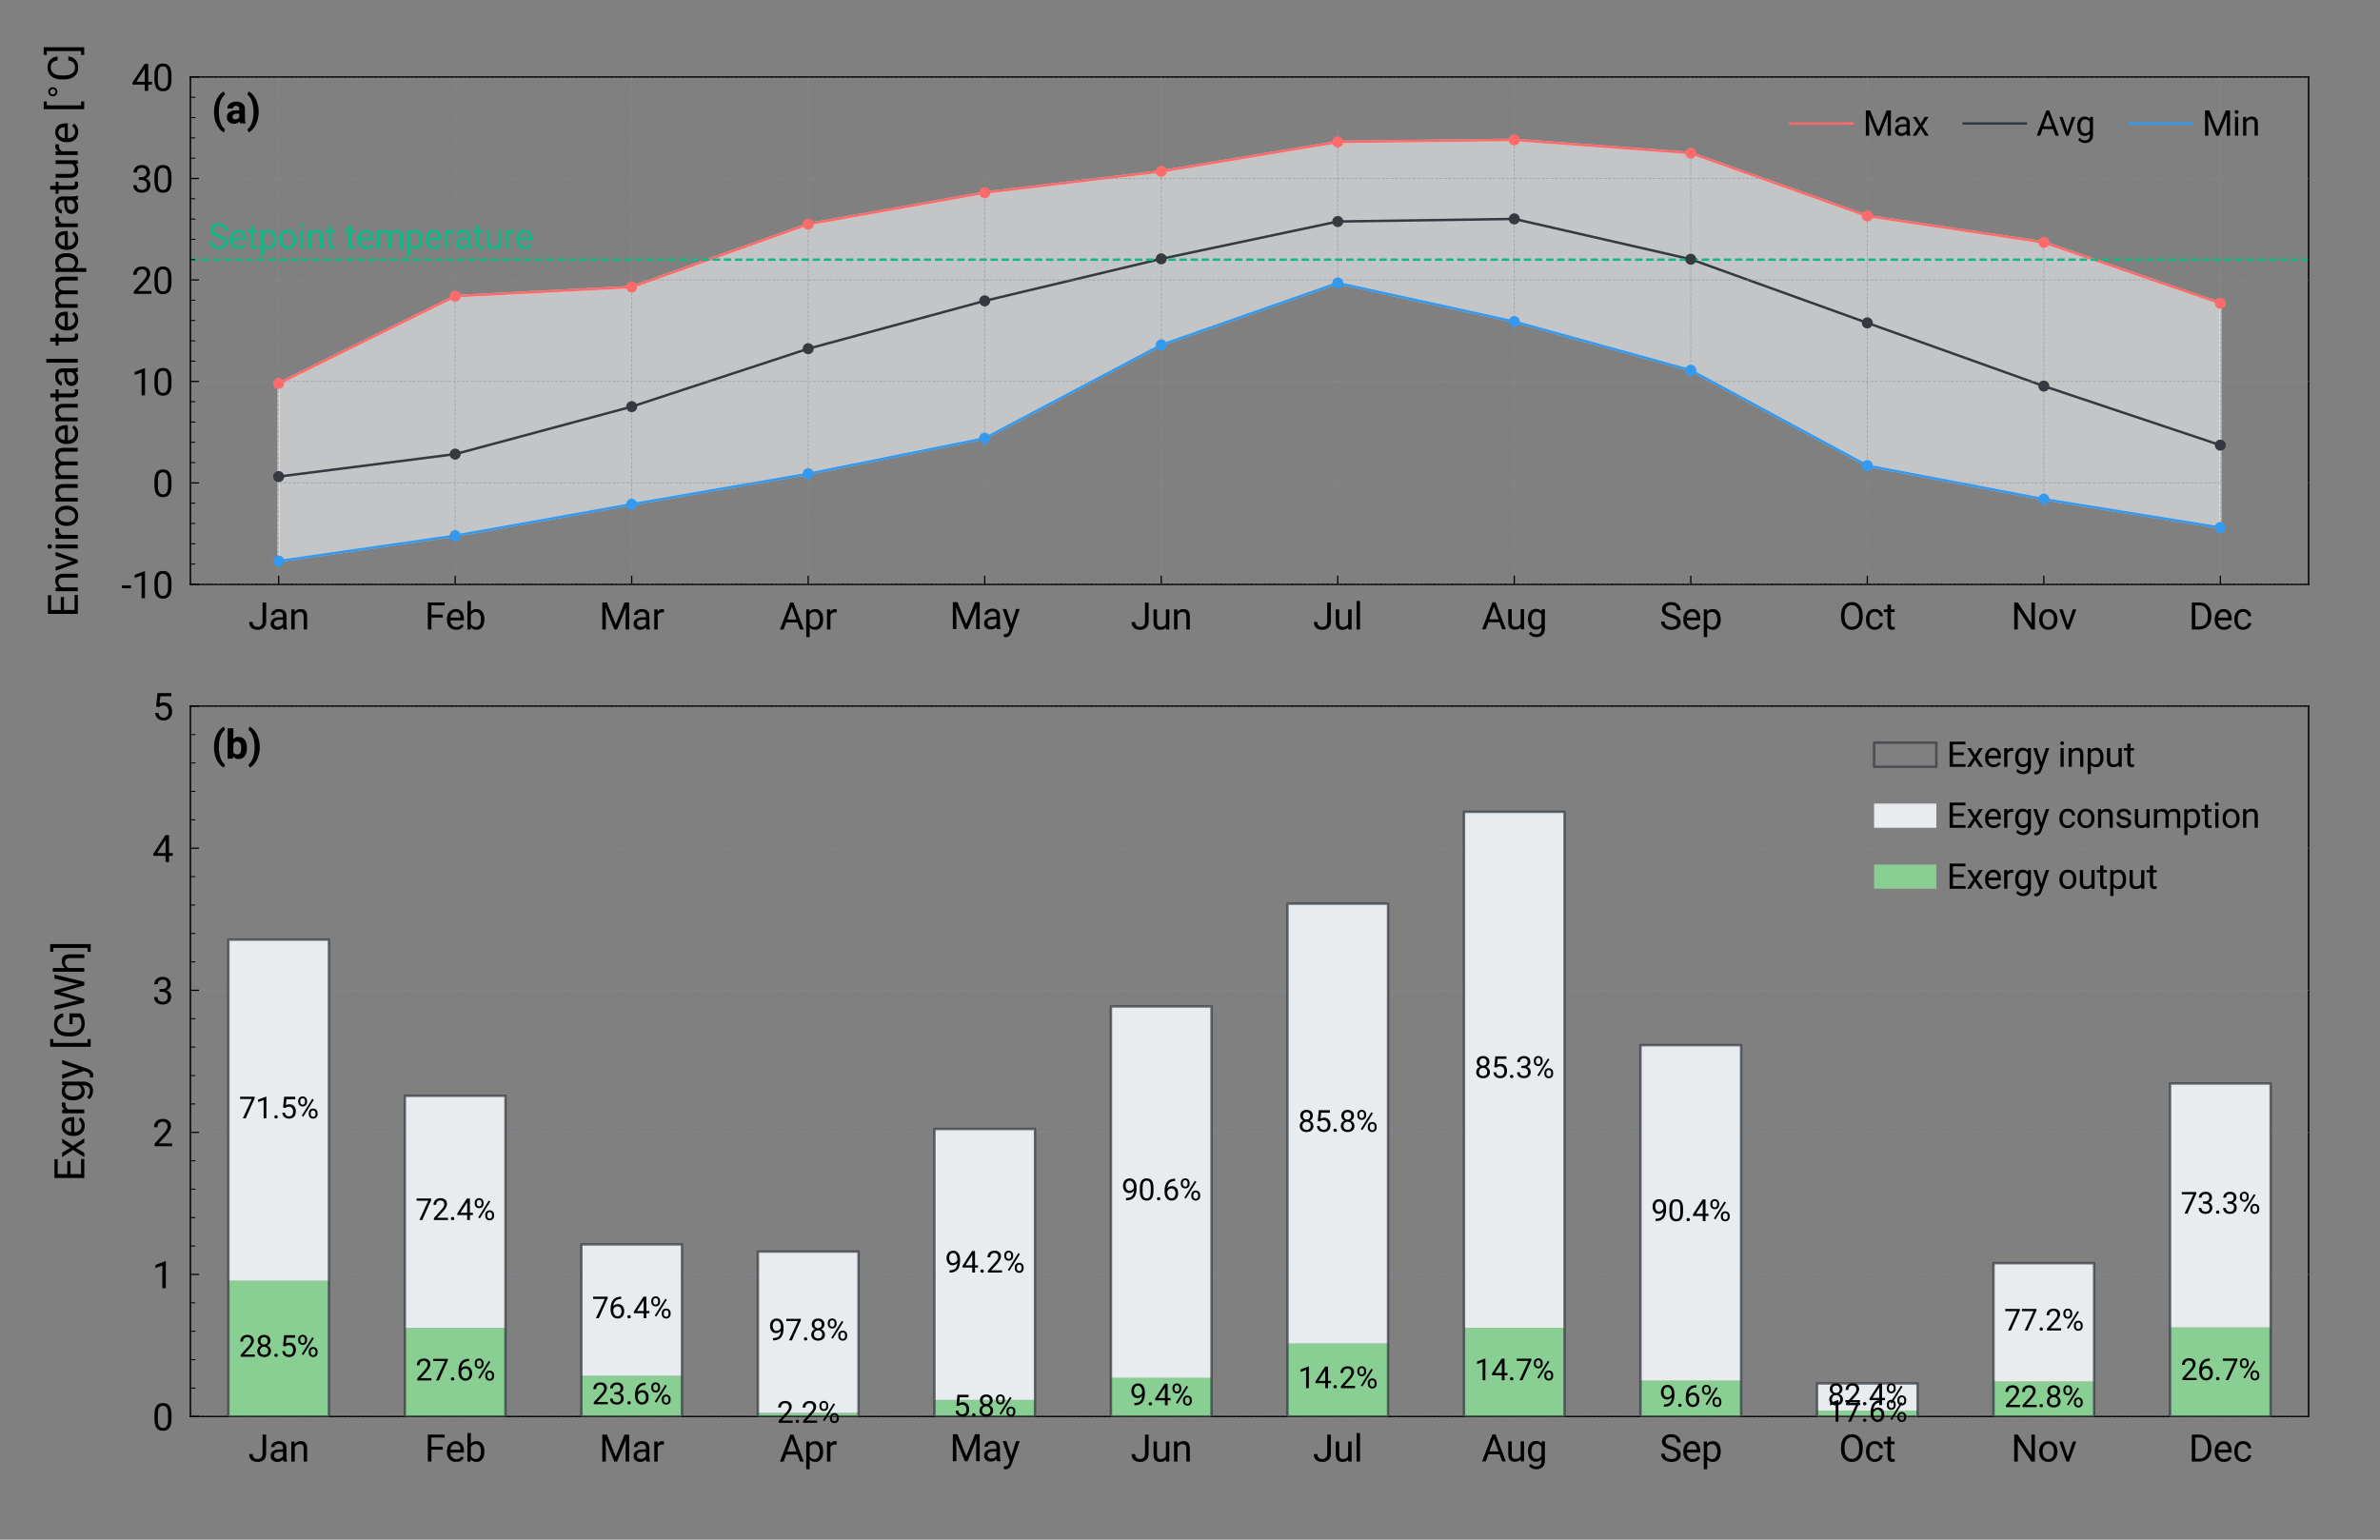 <?xml version="1.0" encoding="utf-8" standalone="no"?>
<!DOCTYPE svg PUBLIC "-//W3C//DTD SVG 1.1//EN"
  "http://www.w3.org/Graphics/SVG/1.1/DTD/svg11.dtd">
<svg xmlns:xlink="http://www.w3.org/1999/xlink" width="481.89pt" height="311.811pt" viewBox="0 0 481.89 311.811" xmlns="http://www.w3.org/2000/svg" version="1.1">
 <rect x="0" y="0" width="481.89" height="311.811" fill="#808080" stroke="none"/>
 <defs>
  <style type="text/css">*{stroke-linejoin: round; stroke-linecap: butt}</style>
 </defs>
 <g id="figure_1">
  <g id="patch_1">
   <path d="M 0 311.811 
L 481.89 311.811 
L 481.89 0 
L 0 0 
L 0 311.811 
z
" style="fill: none"/>
  </g>
  <g id="axes_1">
   <g id="patch_2">
    <path d="M 38.551 118.346 
L 467.433 118.346 
L 467.433 15.591 
L 38.551 15.591 
L 38.551 118.346 
z
" style="fill: none"/>
   </g>
   <g id="FillBetweenPolyCollection_1">
    <defs>
     <path id="m7dfb36b8e1" d="M 56.421 -234.156 
L 56.421 -198.191 
L 92.161 -203.329 
L 127.902 -209.7 
L 163.642 -215.865 
L 199.382 -223.058 
L 235.122 -241.965 
L 270.862 -254.502 
L 306.602 -246.692 
L 342.343 -236.828 
L 378.083 -217.509 
L 413.823 -210.728 
L 449.563 -204.973 
L 449.563 -250.391 
L 449.563 -250.391 
L 413.823 -262.722 
L 378.083 -268.065 
L 342.343 -280.807 
L 306.602 -283.479 
L 270.862 -283.068 
L 235.122 -277.108 
L 199.382 -272.792 
L 163.642 -266.421 
L 127.902 -253.68 
L 92.161 -251.83 
L 56.421 -234.156 
z
" style="stroke: #f1f3f5; stroke-opacity: 0.6; stroke-width: 0.5"/>
    </defs>
    <g clip-path="url(#p271e3b488a)">
     <use xlink:href="#m7dfb36b8e1" x="0" y="311.811" style="fill: #f1f3f5; fill-opacity: 0.6; stroke: #f1f3f5; stroke-opacity: 0.6; stroke-width: 0.5"/>
    </g>
   </g>
   <g id="line2d_1">
    <path d="M 56.421 77.655 
L 92.161 59.981 
L 127.902 58.131 
L 163.642 45.39 
L 199.382 39.019 
L 235.122 34.703 
L 270.862 28.743 
L 306.602 28.332 
L 342.343 31.004 
L 378.083 43.746 
L 413.823 49.089 
L 449.563 61.42 
" clip-path="url(#p271e3b488a)" style="fill: none; stroke: #ff6b6b; stroke-width: 0.5; stroke-linecap: square"/>
   </g>
   <g id="line2d_2">
    <path d="M 56.421 96.517 
L 92.161 91.966 
L 127.902 82.353 
L 163.642 70.617 
L 199.382 60.931 
L 235.122 52.418 
L 270.862 44.862 
L 306.602 44.337 
L 342.343 52.504 
L 378.083 65.392 
L 413.823 78.189 
L 449.563 90.149 
" clip-path="url(#p271e3b488a)" style="fill: none; stroke: #343a40; stroke-width: 0.5; stroke-linecap: square"/>
   </g>
   <g id="line2d_3">
    <path d="M 56.421 113.62 
L 92.161 108.482 
L 127.902 102.111 
L 163.642 95.946 
L 199.382 88.753 
L 235.122 69.846 
L 270.862 57.309 
L 306.602 65.119 
L 342.343 74.983 
L 378.083 94.302 
L 413.823 101.083 
L 449.563 106.838 
" clip-path="url(#p271e3b488a)" style="fill: none; stroke: #339af0; stroke-width: 0.5; stroke-linecap: square"/>
   </g>
   <g id="line2d_4">
    <path d="M 38.551 52.583 
L 467.433 52.583 
" clip-path="url(#p271e3b488a)" style="fill: none; stroke-dasharray: 1.5,0.75; stroke-dashoffset: 0; stroke: #12b886; stroke-width: 0.5"/>
   </g>
   <g id="patch_3">
    <path d="M 38.551 118.346 
L 38.551 15.591 
" style="fill: none; stroke: #000000; stroke-width: 0.3; stroke-linejoin: miter; stroke-linecap: square"/>
   </g>
   <g id="patch_4">
    <path d="M 467.433 118.346 
L 467.433 15.591 
" style="fill: none; stroke: #000000; stroke-width: 0.3; stroke-linejoin: miter; stroke-linecap: square"/>
   </g>
   <g id="patch_5">
    <path d="M 38.551 118.346 
L 467.433 118.346 
" style="fill: none; stroke: #000000; stroke-width: 0.3; stroke-linejoin: miter; stroke-linecap: square"/>
   </g>
   <g id="patch_6">
    <path d="M 38.551 15.591 
L 467.433 15.591 
" style="fill: none; stroke: #000000; stroke-width: 0.3; stroke-linejoin: miter; stroke-linecap: square"/>
   </g>
   <g id="matplotlib.axis_1">
    <g id="xtick_1">
     <g id="line2d_5">
      <path d="M 56.421 118.346 
L 56.421 15.591 
" clip-path="url(#p271e3b488a)" style="fill: none; stroke-dasharray: 0.6,0.3; stroke-dashoffset: 0; stroke: #868e96; stroke-opacity: 0.5; stroke-width: 0.2"/>
     </g>
     <g id="line2d_6">
      <defs>
       <path id="m5ce1b6587a" d="M 0 0 
L 0 -1.75 
" style="stroke: #000000; stroke-width: 0.25"/>
      </defs>
      <g>
       <use xlink:href="#m5ce1b6587a" x="56.421" y="118.346" style="stroke: #000000; stroke-width: 0.25"/>
      </g>
     </g>
     <g id="text_1">
      <!-- Jan -->
      <g transform="translate(50.244 127.471) scale(0.075 -0.075)">
       <defs>
        <path id="Roboto-Regular-4a" d="M 2434 4550 
L 3038 4550 
L 3038 1328 
Q 3038 675 2645 306 
Q 2253 -63 1600 -63 
Q 922 -63 544 284 
Q 166 631 166 1256 
L 766 1256 
Q 766 866 980 647 
Q 1194 428 1600 428 
Q 1972 428 2201 662 
Q 2431 897 2434 1319 
L 2434 4550 
z
" transform="scale(0.016)"/>
        <path id="Roboto-Regular-61" d="M 2525 0 
Q 2475 100 2444 356 
Q 2041 -63 1481 -63 
Q 981 -63 661 220 
Q 341 503 341 938 
Q 341 1466 742 1758 
Q 1144 2050 1872 2050 
L 2434 2050 
L 2434 2316 
Q 2434 2619 2253 2798 
Q 2072 2978 1719 2978 
Q 1409 2978 1200 2822 
Q 991 2666 991 2444 
L 409 2444 
Q 409 2697 589 2933 
Q 769 3169 1076 3306 
Q 1384 3444 1753 3444 
Q 2338 3444 2669 3151 
Q 3000 2859 3013 2347 
L 3013 791 
Q 3013 325 3131 50 
L 3131 0 
L 2525 0 
z
M 1566 441 
Q 1838 441 2081 581 
Q 2325 722 2434 947 
L 2434 1641 
L 1981 1641 
Q 919 1641 919 1019 
Q 919 747 1100 594 
Q 1281 441 1566 441 
z
" transform="scale(0.016)"/>
        <path id="Roboto-Regular-6e" d="M 984 3381 
L 1003 2956 
Q 1391 3444 2016 3444 
Q 3088 3444 3097 2234 
L 3097 0 
L 2519 0 
L 2519 2238 
Q 2516 2603 2352 2778 
Q 2188 2953 1841 2953 
Q 1559 2953 1346 2803 
Q 1134 2653 1016 2409 
L 1016 0 
L 438 0 
L 438 3381 
L 984 3381 
z
" transform="scale(0.016)"/>
       </defs>
       <use xlink:href="#Roboto-Regular-4a"/>
       <use xlink:href="#Roboto-Regular-61" transform="translate(55.176 0)"/>
       <use xlink:href="#Roboto-Regular-6e" transform="translate(109.57 0)"/>
      </g>
     </g>
    </g>
    <g id="xtick_2">
     <g id="line2d_7">
      <path d="M 92.161 118.346 
L 92.161 15.591 
" clip-path="url(#p271e3b488a)" style="fill: none; stroke-dasharray: 0.6,0.3; stroke-dashoffset: 0; stroke: #868e96; stroke-opacity: 0.5; stroke-width: 0.2"/>
     </g>
     <g id="line2d_8">
      <g>
       <use xlink:href="#m5ce1b6587a" x="92.161" y="118.346" style="stroke: #000000; stroke-width: 0.25"/>
      </g>
     </g>
     <g id="text_2">
      <!-- Feb -->
      <g transform="translate(85.997 127.471) scale(0.075 -0.075)">
       <defs>
        <path id="Roboto-Regular-46" d="M 3038 2009 
L 1128 2009 
L 1128 0 
L 528 0 
L 528 4550 
L 3347 4550 
L 3347 4056 
L 1128 4056 
L 1128 2500 
L 3038 2500 
L 3038 2009 
z
" transform="scale(0.016)"/>
        <path id="Roboto-Regular-65" d="M 1841 -63 
Q 1153 -63 722 389 
Q 291 841 291 1597 
L 291 1703 
Q 291 2206 483 2601 
Q 675 2997 1020 3220 
Q 1366 3444 1769 3444 
Q 2428 3444 2793 3009 
Q 3159 2575 3159 1766 
L 3159 1525 
L 869 1525 
Q 881 1025 1161 717 
Q 1441 409 1872 409 
Q 2178 409 2390 534 
Q 2603 659 2763 866 
L 3116 591 
Q 2691 -63 1841 -63 
z
M 1769 2969 
Q 1419 2969 1181 2714 
Q 944 2459 888 2000 
L 2581 2000 
L 2581 2044 
Q 2556 2484 2343 2726 
Q 2131 2969 1769 2969 
z
" transform="scale(0.016)"/>
        <path id="Roboto-Regular-62" d="M 3300 1653 
Q 3300 878 2944 407 
Q 2588 -63 1988 -63 
Q 1347 -63 997 391 
L 969 0 
L 438 0 
L 438 4800 
L 1016 4800 
L 1016 3009 
Q 1366 3444 1981 3444 
Q 2597 3444 2948 2978 
Q 3300 2513 3300 1703 
L 3300 1653 
z
M 2722 1719 
Q 2722 2309 2494 2631 
Q 2266 2953 1838 2953 
Q 1266 2953 1016 2422 
L 1016 959 
Q 1281 428 1844 428 
Q 2259 428 2490 750 
Q 2722 1072 2722 1719 
z
" transform="scale(0.016)"/>
       </defs>
       <use xlink:href="#Roboto-Regular-46"/>
       <use xlink:href="#Roboto-Regular-65" transform="translate(55.273 0)"/>
       <use xlink:href="#Roboto-Regular-62" transform="translate(108.252 0)"/>
      </g>
     </g>
    </g>
    <g id="xtick_3">
     <g id="line2d_9">
      <path d="M 127.902 118.346 
L 127.902 15.591 
" clip-path="url(#p271e3b488a)" style="fill: none; stroke-dasharray: 0.6,0.3; stroke-dashoffset: 0; stroke: #868e96; stroke-opacity: 0.5; stroke-width: 0.2"/>
     </g>
     <g id="line2d_10">
      <g>
       <use xlink:href="#m5ce1b6587a" x="127.902" y="118.346" style="stroke: #000000; stroke-width: 0.25"/>
      </g>
     </g>
     <g id="text_3">
      <!-- Mar -->
      <g transform="translate(121.319 127.471) scale(0.075 -0.075)">
       <defs>
        <path id="Roboto-Regular-4d" d="M 1303 4550 
L 2791 838 
L 4278 4550 
L 5056 4550 
L 5056 0 
L 4456 0 
L 4456 1772 
L 4513 3684 
L 3019 0 
L 2559 0 
L 1069 3675 
L 1128 1772 
L 1128 0 
L 528 0 
L 528 4550 
L 1303 4550 
z
" transform="scale(0.016)"/>
        <path id="Roboto-Regular-72" d="M 2072 2863 
Q 1941 2884 1788 2884 
Q 1219 2884 1016 2400 
L 1016 0 
L 438 0 
L 438 3381 
L 1000 3381 
L 1009 2991 
Q 1294 3444 1816 3444 
Q 1984 3444 2072 3400 
L 2072 2863 
z
" transform="scale(0.016)"/>
       </defs>
       <use xlink:href="#Roboto-Regular-4d"/>
       <use xlink:href="#Roboto-Regular-61" transform="translate(87.305 0)"/>
       <use xlink:href="#Roboto-Regular-72" transform="translate(141.699 0)"/>
      </g>
     </g>
    </g>
    <g id="xtick_4">
     <g id="line2d_11">
      <path d="M 163.642 118.346 
L 163.642 15.591 
" clip-path="url(#p271e3b488a)" style="fill: none; stroke-dasharray: 0.6,0.3; stroke-dashoffset: 0; stroke: #868e96; stroke-opacity: 0.5; stroke-width: 0.2"/>
     </g>
     <g id="line2d_12">
      <g>
       <use xlink:href="#m5ce1b6587a" x="163.642" y="118.346" style="stroke: #000000; stroke-width: 0.25"/>
      </g>
     </g>
     <g id="text_4">
      <!-- Apr -->
      <g transform="translate(157.822 127.471) scale(0.075 -0.075)">
       <defs>
        <path id="Roboto-Regular-41" d="M 3041 1188 
L 1134 1188 
L 706 0 
L 88 0 
L 1825 4550 
L 2350 4550 
L 4091 0 
L 3475 0 
L 3041 1188 
z
M 1316 1681 
L 2863 1681 
L 2088 3809 
L 1316 1681 
z
" transform="scale(0.016)"/>
        <path id="Roboto-Regular-70" d="M 3294 1653 
Q 3294 881 2941 409 
Q 2588 -63 1984 -63 
Q 1369 -63 1016 328 
L 1016 -1300 
L 438 -1300 
L 438 3381 
L 966 3381 
L 994 3006 
Q 1347 3444 1975 3444 
Q 2584 3444 2939 2984 
Q 3294 2525 3294 1706 
L 3294 1653 
z
M 2716 1719 
Q 2716 2291 2472 2622 
Q 2228 2953 1803 2953 
Q 1278 2953 1016 2488 
L 1016 872 
Q 1275 409 1809 409 
Q 2225 409 2470 739 
Q 2716 1069 2716 1719 
z
" transform="scale(0.016)"/>
       </defs>
       <use xlink:href="#Roboto-Regular-41"/>
       <use xlink:href="#Roboto-Regular-70" transform="translate(65.234 0)"/>
       <use xlink:href="#Roboto-Regular-72" transform="translate(121.338 0)"/>
      </g>
     </g>
    </g>
    <g id="xtick_5">
     <g id="line2d_13">
      <path d="M 199.382 118.346 
L 199.382 15.591 
" clip-path="url(#p271e3b488a)" style="fill: none; stroke-dasharray: 0.6,0.3; stroke-dashoffset: 0; stroke: #868e96; stroke-opacity: 0.5; stroke-width: 0.2"/>
     </g>
     <g id="line2d_14">
      <g>
       <use xlink:href="#m5ce1b6587a" x="199.382" y="118.346" style="stroke: #000000; stroke-width: 0.25"/>
      </g>
     </g>
     <g id="text_5">
      <!-- May -->
      <g transform="translate(192.294 127.394) scale(0.075 -0.075)">
       <defs>
        <path id="Roboto-Regular-79" d="M 1544 847 
L 2331 3381 
L 2950 3381 
L 1591 -522 
Q 1275 -1366 588 -1366 
L 478 -1356 
L 263 -1316 
L 263 -847 
L 419 -859 
Q 713 -859 877 -740 
Q 1041 -622 1147 -306 
L 1275 38 
L 69 3381 
L 700 3381 
L 1544 847 
z
" transform="scale(0.016)"/>
       </defs>
       <use xlink:href="#Roboto-Regular-4d"/>
       <use xlink:href="#Roboto-Regular-61" transform="translate(87.305 0)"/>
       <use xlink:href="#Roboto-Regular-79" transform="translate(141.699 0)"/>
      </g>
     </g>
    </g>
    <g id="xtick_6">
     <g id="line2d_15">
      <path d="M 235.122 118.346 
L 235.122 15.591 
" clip-path="url(#p271e3b488a)" style="fill: none; stroke-dasharray: 0.6,0.3; stroke-dashoffset: 0; stroke: #868e96; stroke-opacity: 0.5; stroke-width: 0.2"/>
     </g>
     <g id="line2d_16">
      <g>
       <use xlink:href="#m5ce1b6587a" x="235.122" y="118.346" style="stroke: #000000; stroke-width: 0.25"/>
      </g>
     </g>
     <g id="text_6">
      <!-- Jun -->
      <g transform="translate(228.917 127.471) scale(0.075 -0.075)">
       <defs>
        <path id="Roboto-Regular-75" d="M 2525 334 
Q 2188 -63 1534 -63 
Q 994 -63 711 251 
Q 428 566 425 1181 
L 425 3381 
L 1003 3381 
L 1003 1197 
Q 1003 428 1628 428 
Q 2291 428 2509 922 
L 2509 3381 
L 3088 3381 
L 3088 0 
L 2538 0 
L 2525 334 
z
" transform="scale(0.016)"/>
       </defs>
       <use xlink:href="#Roboto-Regular-4a"/>
       <use xlink:href="#Roboto-Regular-75" transform="translate(55.176 0)"/>
       <use xlink:href="#Roboto-Regular-6e" transform="translate(110.303 0)"/>
      </g>
     </g>
    </g>
    <g id="xtick_7">
     <g id="line2d_17">
      <path d="M 270.862 118.346 
L 270.862 15.591 
" clip-path="url(#p271e3b488a)" style="fill: none; stroke-dasharray: 0.6,0.3; stroke-dashoffset: 0; stroke: #868e96; stroke-opacity: 0.5; stroke-width: 0.2"/>
     </g>
     <g id="line2d_18">
      <g>
       <use xlink:href="#m5ce1b6587a" x="270.862" y="118.346" style="stroke: #000000; stroke-width: 0.25"/>
      </g>
     </g>
     <g id="text_7">
      <!-- Jul -->
      <g transform="translate(265.816 127.471) scale(0.075 -0.075)">
       <defs>
        <path id="Roboto-Regular-6c" d="M 1066 0 
L 488 0 
L 488 4800 
L 1066 4800 
L 1066 0 
z
" transform="scale(0.016)"/>
       </defs>
       <use xlink:href="#Roboto-Regular-4a"/>
       <use xlink:href="#Roboto-Regular-75" transform="translate(55.176 0)"/>
       <use xlink:href="#Roboto-Regular-6c" transform="translate(110.303 0)"/>
      </g>
     </g>
    </g>
    <g id="xtick_8">
     <g id="line2d_19">
      <path d="M 306.602 118.346 
L 306.602 15.591 
" clip-path="url(#p271e3b488a)" style="fill: none; stroke-dasharray: 0.6,0.3; stroke-dashoffset: 0; stroke: #868e96; stroke-opacity: 0.5; stroke-width: 0.2"/>
     </g>
     <g id="line2d_20">
      <g>
       <use xlink:href="#m5ce1b6587a" x="306.602" y="118.346" style="stroke: #000000; stroke-width: 0.25"/>
      </g>
     </g>
     <g id="text_8">
      <!-- Aug -->
      <g transform="translate(299.985 127.435) scale(0.075 -0.075)">
       <defs>
        <path id="Roboto-Regular-67" d="M 300 1719 
Q 300 2509 665 2976 
Q 1031 3444 1634 3444 
Q 2253 3444 2600 3006 
L 2628 3381 
L 3156 3381 
L 3156 81 
Q 3156 -575 2767 -953 
Q 2378 -1331 1722 -1331 
Q 1356 -1331 1006 -1175 
Q 656 -1019 472 -747 
L 772 -400 
Q 1144 -859 1681 -859 
Q 2103 -859 2339 -621 
Q 2575 -384 2575 47 
L 2575 338 
Q 2228 -63 1628 -63 
Q 1034 -63 667 415 
Q 300 894 300 1719 
z
M 881 1653 
Q 881 1081 1115 754 
Q 1350 428 1772 428 
Q 2319 428 2575 925 
L 2575 2469 
Q 2309 2953 1778 2953 
Q 1356 2953 1118 2625 
Q 881 2297 881 1653 
z
" transform="scale(0.016)"/>
       </defs>
       <use xlink:href="#Roboto-Regular-41"/>
       <use xlink:href="#Roboto-Regular-75" transform="translate(65.234 0)"/>
       <use xlink:href="#Roboto-Regular-67" transform="translate(120.361 0)"/>
      </g>
     </g>
    </g>
    <g id="xtick_9">
     <g id="line2d_21">
      <path d="M 342.343 118.346 
L 342.343 15.591 
" clip-path="url(#p271e3b488a)" style="fill: none; stroke-dasharray: 0.6,0.3; stroke-dashoffset: 0; stroke: #868e96; stroke-opacity: 0.5; stroke-width: 0.2"/>
     </g>
     <g id="line2d_22">
      <g>
       <use xlink:href="#m5ce1b6587a" x="342.343" y="118.346" style="stroke: #000000; stroke-width: 0.25"/>
      </g>
     </g>
     <g id="text_9">
      <!-- Sep -->
      <g transform="translate(336.027 127.471) scale(0.075 -0.075)">
       <defs>
        <path id="Roboto-Regular-53" d="M 1869 2028 
Q 1097 2250 745 2573 
Q 394 2897 394 3372 
Q 394 3909 823 4261 
Q 1253 4613 1941 4613 
Q 2409 4613 2776 4431 
Q 3144 4250 3345 3931 
Q 3547 3613 3547 3234 
L 2944 3234 
Q 2944 3647 2681 3883 
Q 2419 4119 1941 4119 
Q 1497 4119 1248 3923 
Q 1000 3728 1000 3381 
Q 1000 3103 1236 2911 
Q 1472 2719 2039 2559 
Q 2606 2400 2926 2208 
Q 3247 2016 3401 1759 
Q 3556 1503 3556 1156 
Q 3556 603 3125 270 
Q 2694 -63 1972 -63 
Q 1503 -63 1097 117 
Q 691 297 470 609 
Q 250 922 250 1319 
L 853 1319 
Q 853 906 1158 667 
Q 1463 428 1972 428 
Q 2447 428 2700 622 
Q 2953 816 2953 1150 
Q 2953 1484 2718 1667 
Q 2484 1850 1869 2028 
z
" transform="scale(0.016)"/>
       </defs>
       <use xlink:href="#Roboto-Regular-53"/>
       <use xlink:href="#Roboto-Regular-65" transform="translate(59.326 0)"/>
       <use xlink:href="#Roboto-Regular-70" transform="translate(112.305 0)"/>
      </g>
     </g>
    </g>
    <g id="xtick_10">
     <g id="line2d_23">
      <path d="M 378.083 118.346 
L 378.083 15.591 
" clip-path="url(#p271e3b488a)" style="fill: none; stroke-dasharray: 0.6,0.3; stroke-dashoffset: 0; stroke: #868e96; stroke-opacity: 0.5; stroke-width: 0.2"/>
     </g>
     <g id="line2d_24">
      <g>
       <use xlink:href="#m5ce1b6587a" x="378.083" y="118.346" style="stroke: #000000; stroke-width: 0.25"/>
      </g>
     </g>
     <g id="text_10">
      <!-- Oct -->
      <g transform="translate(372.316 127.471) scale(0.075 -0.075)">
       <defs>
        <path id="Roboto-Regular-4f" d="M 4028 2128 
Q 4028 1459 3803 961 
Q 3578 463 3165 200 
Q 2753 -63 2203 -63 
Q 1666 -63 1250 201 
Q 834 466 604 955 
Q 375 1444 369 2088 
L 369 2416 
Q 369 3072 597 3575 
Q 825 4078 1242 4345 
Q 1659 4613 2197 4613 
Q 2744 4613 3161 4348 
Q 3578 4084 3803 3582 
Q 4028 3081 4028 2416 
L 4028 2128 
z
M 3431 2422 
Q 3431 3231 3106 3664 
Q 2781 4097 2197 4097 
Q 1628 4097 1301 3664 
Q 975 3231 966 2463 
L 966 2128 
Q 966 1344 1295 895 
Q 1625 447 2203 447 
Q 2784 447 3103 870 
Q 3422 1294 3431 2084 
L 3431 2422 
z
" transform="scale(0.016)"/>
        <path id="Roboto-Regular-63" d="M 1794 409 
Q 2103 409 2334 596 
Q 2566 784 2591 1066 
L 3138 1066 
Q 3122 775 2937 512 
Q 2753 250 2445 93 
Q 2138 -63 1794 -63 
Q 1103 -63 695 398 
Q 288 859 288 1659 
L 288 1756 
Q 288 2250 469 2634 
Q 650 3019 989 3231 
Q 1328 3444 1791 3444 
Q 2359 3444 2736 3103 
Q 3113 2763 3138 2219 
L 2591 2219 
Q 2566 2547 2342 2758 
Q 2119 2969 1791 2969 
Q 1350 2969 1108 2651 
Q 866 2334 866 1734 
L 866 1625 
Q 866 1041 1106 725 
Q 1347 409 1794 409 
z
" transform="scale(0.016)"/>
        <path id="Roboto-Regular-74" d="M 1222 4200 
L 1222 3381 
L 1853 3381 
L 1853 2934 
L 1222 2934 
L 1222 838 
Q 1222 634 1306 532 
Q 1391 431 1594 431 
Q 1694 431 1869 469 
L 1869 0 
Q 1641 -63 1425 -63 
Q 1038 -63 841 171 
Q 644 406 644 838 
L 644 2934 
L 28 2934 
L 28 3381 
L 644 3381 
L 644 4200 
L 1222 4200 
z
" transform="scale(0.016)"/>
       </defs>
       <use xlink:href="#Roboto-Regular-4f"/>
       <use xlink:href="#Roboto-Regular-63" transform="translate(68.75 0)"/>
       <use xlink:href="#Roboto-Regular-74" transform="translate(121.094 0)"/>
      </g>
     </g>
    </g>
    <g id="xtick_11">
     <g id="line2d_25">
      <path d="M 413.823 118.346 
L 413.823 15.591 
" clip-path="url(#p271e3b488a)" style="fill: none; stroke-dasharray: 0.6,0.3; stroke-dashoffset: 0; stroke: #868e96; stroke-opacity: 0.5; stroke-width: 0.2"/>
     </g>
     <g id="line2d_26">
      <g>
       <use xlink:href="#m5ce1b6587a" x="413.823" y="118.346" style="stroke: #000000; stroke-width: 0.25"/>
      </g>
     </g>
     <g id="text_11">
      <!-- Nov -->
      <g transform="translate(407.194 127.471) scale(0.075 -0.075)">
       <defs>
        <path id="Roboto-Regular-4e" d="M 4025 0 
L 3422 0 
L 1131 3506 
L 1131 0 
L 528 0 
L 528 4550 
L 1131 4550 
L 3428 1028 
L 3428 4550 
L 4025 4550 
L 4025 0 
z
" transform="scale(0.016)"/>
        <path id="Roboto-Regular-6f" d="M 284 1722 
Q 284 2219 479 2616 
Q 675 3013 1023 3228 
Q 1372 3444 1819 3444 
Q 2509 3444 2936 2966 
Q 3363 2488 3363 1694 
L 3363 1653 
Q 3363 1159 3173 767 
Q 2984 375 2632 156 
Q 2281 -63 1825 -63 
Q 1138 -63 711 415 
Q 284 894 284 1681 
L 284 1722 
z
M 866 1653 
Q 866 1091 1127 750 
Q 1388 409 1825 409 
Q 2266 409 2525 754 
Q 2784 1100 2784 1722 
Q 2784 2278 2520 2623 
Q 2256 2969 1819 2969 
Q 1391 2969 1128 2628 
Q 866 2288 866 1653 
z
" transform="scale(0.016)"/>
        <path id="Roboto-Regular-76" d="M 1553 784 
L 2391 3381 
L 2981 3381 
L 1769 0 
L 1328 0 
L 103 3381 
L 694 3381 
L 1553 784 
z
" transform="scale(0.016)"/>
       </defs>
       <use xlink:href="#Roboto-Regular-4e"/>
       <use xlink:href="#Roboto-Regular-6f" transform="translate(71.289 0)"/>
       <use xlink:href="#Roboto-Regular-76" transform="translate(128.32 0)"/>
      </g>
     </g>
    </g>
    <g id="xtick_12">
     <g id="line2d_27">
      <path d="M 449.563 118.346 
L 449.563 15.591 
" clip-path="url(#p271e3b488a)" style="fill: none; stroke-dasharray: 0.6,0.3; stroke-dashoffset: 0; stroke: #868e96; stroke-opacity: 0.5; stroke-width: 0.2"/>
     </g>
     <g id="line2d_28">
      <g>
       <use xlink:href="#m5ce1b6587a" x="449.563" y="118.346" style="stroke: #000000; stroke-width: 0.25"/>
      </g>
     </g>
     <g id="text_12">
      <!-- Dec -->
      <g transform="translate(443.154 127.471) scale(0.075 -0.075)">
       <defs>
        <path id="Roboto-Regular-44" d="M 528 0 
L 528 4550 
L 1813 4550 
Q 2406 4550 2862 4287 
Q 3319 4025 3567 3540 
Q 3816 3056 3819 2428 
L 3819 2138 
Q 3819 1494 3570 1009 
Q 3322 525 2861 265 
Q 2400 6 1788 0 
L 528 0 
z
M 1128 4056 
L 1128 491 
L 1759 491 
Q 2453 491 2839 922 
Q 3225 1353 3225 2150 
L 3225 2416 
Q 3225 3191 2861 3620 
Q 2497 4050 1828 4056 
L 1128 4056 
z
" transform="scale(0.016)"/>
       </defs>
       <use xlink:href="#Roboto-Regular-44"/>
       <use xlink:href="#Roboto-Regular-65" transform="translate(65.576 0)"/>
       <use xlink:href="#Roboto-Regular-63" transform="translate(118.555 0)"/>
      </g>
     </g>
    </g>
    <g id="xtick_13"/>
    <g id="xtick_14"/>
    <g id="xtick_15"/>
    <g id="xtick_16"/>
    <g id="xtick_17"/>
    <g id="xtick_18"/>
    <g id="xtick_19"/>
    <g id="xtick_20"/>
    <g id="xtick_21"/>
    <g id="xtick_22"/>
    <g id="xtick_23"/>
    <g id="xtick_24"/>
    <g id="xtick_25"/>
    <g id="xtick_26"/>
    <g id="xtick_27"/>
    <g id="xtick_28"/>
    <g id="xtick_29"/>
    <g id="xtick_30"/>
    <g id="xtick_31"/>
    <g id="xtick_32"/>
    <g id="xtick_33"/>
    <g id="xtick_34"/>
    <g id="xtick_35"/>
    <g id="xtick_36"/>
    <g id="xtick_37"/>
    <g id="xtick_38"/>
    <g id="xtick_39"/>
    <g id="xtick_40"/>
    <g id="xtick_41"/>
    <g id="xtick_42"/>
    <g id="xtick_43"/>
    <g id="xtick_44"/>
    <g id="xtick_45"/>
    <g id="xtick_46"/>
    <g id="xtick_47"/>
    <g id="xtick_48"/>
    <g id="xtick_49"/>
    <g id="xtick_50"/>
    <g id="xtick_51"/>
    <g id="xtick_52"/>
    <g id="xtick_53"/>
    <g id="xtick_54"/>
    <g id="xtick_55"/>
    <g id="xtick_56"/>
    <g id="xtick_57"/>
    <g id="xtick_58"/>
    <g id="xtick_59"/>
    <g id="xtick_60"/>
   </g>
   <g id="matplotlib.axis_2">
    <g id="ytick_1">
     <g id="line2d_29">
      <path d="M 38.551 118.346 
L 467.433 118.346 
" clip-path="url(#p271e3b488a)" style="fill: none; stroke-dasharray: 0.6,0.3; stroke-dashoffset: 0; stroke: #868e96; stroke-opacity: 0.5; stroke-width: 0.2"/>
     </g>
     <g id="line2d_30">
      <defs>
       <path id="m945e9a9522" d="M 0 0 
L 1.75 0 
" style="stroke: #000000; stroke-width: 0.25"/>
      </defs>
      <g>
       <use xlink:href="#m945e9a9522" x="38.551" y="118.346" style="stroke: #000000; stroke-width: 0.25"/>
      </g>
     </g>
     <g id="text_13">
      <!-- -10 -->
      <g transform="translate(24.558 121.159) scale(0.075 -0.075)">
       <defs>
        <path id="Roboto-Regular-2d" d="M 1641 1697 
L 116 1697 
L 116 2169 
L 1641 2169 
L 1641 1697 
z
" transform="scale(0.016)"/>
        <path id="Roboto-Regular-31" d="M 2278 0 
L 1697 0 
L 1697 3853 
L 531 3425 
L 531 3950 
L 2188 4572 
L 2278 4572 
L 2278 0 
z
" transform="scale(0.016)"/>
        <path id="Roboto-Regular-30" d="M 3231 1941 
Q 3231 925 2884 431 
Q 2538 -63 1800 -63 
Q 1072 -63 722 420 
Q 372 903 359 1863 
L 359 2634 
Q 359 3638 706 4125 
Q 1053 4613 1794 4613 
Q 2528 4613 2875 4142 
Q 3222 3672 3231 2691 
L 3231 1941 
z
M 2653 2731 
Q 2653 3466 2447 3802 
Q 2241 4138 1794 4138 
Q 1350 4138 1147 3803 
Q 944 3469 938 2775 
L 938 1850 
Q 938 1113 1152 761 
Q 1366 409 1800 409 
Q 2228 409 2436 740 
Q 2644 1072 2653 1784 
L 2653 2731 
z
" transform="scale(0.016)"/>
       </defs>
       <use xlink:href="#Roboto-Regular-2d"/>
       <use xlink:href="#Roboto-Regular-31" transform="translate(27.588 0)"/>
       <use xlink:href="#Roboto-Regular-30" transform="translate(83.74 0)"/>
      </g>
     </g>
    </g>
    <g id="ytick_2">
     <g id="line2d_31">
      <path d="M 38.551 97.795 
L 467.433 97.795 
" clip-path="url(#p271e3b488a)" style="fill: none; stroke-dasharray: 0.6,0.3; stroke-dashoffset: 0; stroke: #868e96; stroke-opacity: 0.5; stroke-width: 0.2"/>
     </g>
     <g id="line2d_32">
      <g>
       <use xlink:href="#m945e9a9522" x="38.551" y="97.795" style="stroke: #000000; stroke-width: 0.25"/>
      </g>
     </g>
     <g id="text_14">
      <!-- 0 -->
      <g transform="translate(30.839 100.608) scale(0.075 -0.075)">
       <use xlink:href="#Roboto-Regular-30"/>
      </g>
     </g>
    </g>
    <g id="ytick_3">
     <g id="line2d_33">
      <path d="M 38.551 77.244 
L 467.433 77.244 
" clip-path="url(#p271e3b488a)" style="fill: none; stroke-dasharray: 0.6,0.3; stroke-dashoffset: 0; stroke: #868e96; stroke-opacity: 0.5; stroke-width: 0.2"/>
     </g>
     <g id="line2d_34">
      <g>
       <use xlink:href="#m945e9a9522" x="38.551" y="77.244" style="stroke: #000000; stroke-width: 0.25"/>
      </g>
     </g>
     <g id="text_15">
      <!-- 10 -->
      <g transform="translate(26.628 80.057) scale(0.075 -0.075)">
       <use xlink:href="#Roboto-Regular-31"/>
       <use xlink:href="#Roboto-Regular-30" transform="translate(56.152 0)"/>
      </g>
     </g>
    </g>
    <g id="ytick_4">
     <g id="line2d_35">
      <path d="M 38.551 56.693 
L 467.433 56.693 
" clip-path="url(#p271e3b488a)" style="fill: none; stroke-dasharray: 0.6,0.3; stroke-dashoffset: 0; stroke: #868e96; stroke-opacity: 0.5; stroke-width: 0.2"/>
     </g>
     <g id="line2d_36">
      <g>
       <use xlink:href="#m945e9a9522" x="38.551" y="56.693" style="stroke: #000000; stroke-width: 0.25"/>
      </g>
     </g>
     <g id="text_16">
      <!-- 20 -->
      <g transform="translate(26.628 59.505) scale(0.075 -0.075)">
       <defs>
        <path id="Roboto-Regular-32" d="M 3359 0 
L 378 0 
L 378 416 
L 1953 2166 
Q 2303 2563 2436 2811 
Q 2569 3059 2569 3325 
Q 2569 3681 2353 3909 
Q 2138 4138 1778 4138 
Q 1347 4138 1108 3892 
Q 869 3647 869 3209 
L 291 3209 
Q 291 3838 695 4225 
Q 1100 4613 1778 4613 
Q 2413 4613 2781 4280 
Q 3150 3947 3150 3394 
Q 3150 2722 2294 1794 
L 1075 472 
L 3359 472 
L 3359 0 
z
" transform="scale(0.016)"/>
       </defs>
       <use xlink:href="#Roboto-Regular-32"/>
       <use xlink:href="#Roboto-Regular-30" transform="translate(56.152 0)"/>
      </g>
     </g>
    </g>
    <g id="ytick_5">
     <g id="line2d_37">
      <path d="M 38.551 36.142 
L 467.433 36.142 
" clip-path="url(#p271e3b488a)" style="fill: none; stroke-dasharray: 0.6,0.3; stroke-dashoffset: 0; stroke: #868e96; stroke-opacity: 0.5; stroke-width: 0.2"/>
     </g>
     <g id="line2d_38">
      <g>
       <use xlink:href="#m945e9a9522" x="38.551" y="36.142" style="stroke: #000000; stroke-width: 0.25"/>
      </g>
     </g>
     <g id="text_17">
      <!-- 30 -->
      <g transform="translate(26.628 38.954) scale(0.075 -0.075)">
       <defs>
        <path id="Roboto-Regular-33" d="M 1219 2556 
L 1653 2556 
Q 2063 2563 2297 2772 
Q 2531 2981 2531 3338 
Q 2531 4138 1734 4138 
Q 1359 4138 1136 3923 
Q 913 3709 913 3356 
L 334 3356 
Q 334 3897 729 4255 
Q 1125 4613 1734 4613 
Q 2378 4613 2743 4272 
Q 3109 3931 3109 3325 
Q 3109 3028 2917 2750 
Q 2725 2472 2394 2334 
Q 2769 2216 2973 1941 
Q 3178 1666 3178 1269 
Q 3178 656 2778 296 
Q 2378 -63 1737 -63 
Q 1097 -63 695 284 
Q 294 631 294 1200 
L 875 1200 
Q 875 841 1109 625 
Q 1344 409 1738 409 
Q 2156 409 2378 628 
Q 2600 847 2600 1256 
Q 2600 1653 2356 1865 
Q 2113 2078 1653 2084 
L 1219 2084 
L 1219 2556 
z
" transform="scale(0.016)"/>
       </defs>
       <use xlink:href="#Roboto-Regular-33"/>
       <use xlink:href="#Roboto-Regular-30" transform="translate(56.152 0)"/>
      </g>
     </g>
    </g>
    <g id="ytick_6">
     <g id="line2d_39">
      <path d="M 38.551 15.591 
L 467.433 15.591 
" clip-path="url(#p271e3b488a)" style="fill: none; stroke-dasharray: 0.6,0.3; stroke-dashoffset: 0; stroke: #868e96; stroke-opacity: 0.5; stroke-width: 0.2"/>
     </g>
     <g id="line2d_40">
      <g>
       <use xlink:href="#m945e9a9522" x="38.551" y="15.591" style="stroke: #000000; stroke-width: 0.25"/>
      </g>
     </g>
     <g id="text_18">
      <!-- 40 -->
      <g transform="translate(26.628 18.403) scale(0.075 -0.075)">
       <defs>
        <path id="Roboto-Regular-34" d="M 2819 1528 
L 3450 1528 
L 3450 1056 
L 2819 1056 
L 2819 0 
L 2238 0 
L 2238 1056 
L 166 1056 
L 166 1397 
L 2203 4550 
L 2819 4550 
L 2819 1528 
z
M 822 1528 
L 2238 1528 
L 2238 3759 
L 2169 3634 
L 822 1528 
z
" transform="scale(0.016)"/>
       </defs>
       <use xlink:href="#Roboto-Regular-34"/>
       <use xlink:href="#Roboto-Regular-30" transform="translate(56.152 0)"/>
      </g>
     </g>
    </g>
    <g id="ytick_7">
     <g id="line2d_41">
      <defs>
       <path id="m462cc10824" d="M 0 0 
L 1 0 
" style="stroke: #000000; stroke-width: 0.2"/>
      </defs>
      <g>
       <use xlink:href="#m462cc10824" x="38.551" y="114.236" style="stroke: #000000; stroke-width: 0.2"/>
      </g>
     </g>
    </g>
    <g id="ytick_8">
     <g id="line2d_42">
      <g>
       <use xlink:href="#m462cc10824" x="38.551" y="110.126" style="stroke: #000000; stroke-width: 0.2"/>
      </g>
     </g>
    </g>
    <g id="ytick_9">
     <g id="line2d_43">
      <g>
       <use xlink:href="#m462cc10824" x="38.551" y="106.016" style="stroke: #000000; stroke-width: 0.2"/>
      </g>
     </g>
    </g>
    <g id="ytick_10">
     <g id="line2d_44">
      <g>
       <use xlink:href="#m462cc10824" x="38.551" y="101.906" style="stroke: #000000; stroke-width: 0.2"/>
      </g>
     </g>
    </g>
    <g id="ytick_11">
     <g id="line2d_45">
      <g>
       <use xlink:href="#m462cc10824" x="38.551" y="93.685" style="stroke: #000000; stroke-width: 0.2"/>
      </g>
     </g>
    </g>
    <g id="ytick_12">
     <g id="line2d_46">
      <g>
       <use xlink:href="#m462cc10824" x="38.551" y="89.575" style="stroke: #000000; stroke-width: 0.2"/>
      </g>
     </g>
    </g>
    <g id="ytick_13">
     <g id="line2d_47">
      <g>
       <use xlink:href="#m462cc10824" x="38.551" y="85.465" style="stroke: #000000; stroke-width: 0.2"/>
      </g>
     </g>
    </g>
    <g id="ytick_14">
     <g id="line2d_48">
      <g>
       <use xlink:href="#m462cc10824" x="38.551" y="81.354" style="stroke: #000000; stroke-width: 0.2"/>
      </g>
     </g>
    </g>
    <g id="ytick_15">
     <g id="line2d_49">
      <g>
       <use xlink:href="#m462cc10824" x="38.551" y="73.134" style="stroke: #000000; stroke-width: 0.2"/>
      </g>
     </g>
    </g>
    <g id="ytick_16">
     <g id="line2d_50">
      <g>
       <use xlink:href="#m462cc10824" x="38.551" y="69.024" style="stroke: #000000; stroke-width: 0.2"/>
      </g>
     </g>
    </g>
    <g id="ytick_17">
     <g id="line2d_51">
      <g>
       <use xlink:href="#m462cc10824" x="38.551" y="64.913" style="stroke: #000000; stroke-width: 0.2"/>
      </g>
     </g>
    </g>
    <g id="ytick_18">
     <g id="line2d_52">
      <g>
       <use xlink:href="#m462cc10824" x="38.551" y="60.803" style="stroke: #000000; stroke-width: 0.2"/>
      </g>
     </g>
    </g>
    <g id="ytick_19">
     <g id="line2d_53">
      <g>
       <use xlink:href="#m462cc10824" x="38.551" y="52.583" style="stroke: #000000; stroke-width: 0.2"/>
      </g>
     </g>
    </g>
    <g id="ytick_20">
     <g id="line2d_54">
      <g>
       <use xlink:href="#m462cc10824" x="38.551" y="48.472" style="stroke: #000000; stroke-width: 0.2"/>
      </g>
     </g>
    </g>
    <g id="ytick_21">
     <g id="line2d_55">
      <g>
       <use xlink:href="#m462cc10824" x="38.551" y="44.362" style="stroke: #000000; stroke-width: 0.2"/>
      </g>
     </g>
    </g>
    <g id="ytick_22">
     <g id="line2d_56">
      <g>
       <use xlink:href="#m462cc10824" x="38.551" y="40.252" style="stroke: #000000; stroke-width: 0.2"/>
      </g>
     </g>
    </g>
    <g id="ytick_23">
     <g id="line2d_57">
      <g>
       <use xlink:href="#m462cc10824" x="38.551" y="32.031" style="stroke: #000000; stroke-width: 0.2"/>
      </g>
     </g>
    </g>
    <g id="ytick_24">
     <g id="line2d_58">
      <g>
       <use xlink:href="#m462cc10824" x="38.551" y="27.921" style="stroke: #000000; stroke-width: 0.2"/>
      </g>
     </g>
    </g>
    <g id="ytick_25">
     <g id="line2d_59">
      <g>
       <use xlink:href="#m462cc10824" x="38.551" y="23.811" style="stroke: #000000; stroke-width: 0.2"/>
      </g>
     </g>
    </g>
    <g id="ytick_26">
     <g id="line2d_60">
      <g>
       <use xlink:href="#m462cc10824" x="38.551" y="19.701" style="stroke: #000000; stroke-width: 0.2"/>
      </g>
     </g>
    </g>
    <g id="text_19">
     <!-- Environmental temperature [$^{\circ}$C] -->
     <g transform="translate(15.815 125.027) rotate(-90) scale(0.083 -0.083)">
      <defs>
       <path id="Roboto-Regular-45" d="M 3100 2103 
L 1128 2103 
L 1128 491 
L 3419 491 
L 3419 0 
L 528 0 
L 528 4550 
L 3388 4550 
L 3388 4056 
L 1128 4056 
L 1128 2594 
L 3100 2594 
L 3100 2103 
z
" transform="scale(0.016)"/>
       <path id="Roboto-Regular-69" d="M 1066 0 
L 488 0 
L 488 3381 
L 1066 3381 
L 1066 0 
z
M 441 4278 
Q 441 4419 527 4516 
Q 613 4613 781 4613 
Q 950 4613 1037 4516 
Q 1125 4419 1125 4278 
Q 1125 4138 1037 4044 
Q 950 3950 781 3950 
Q 613 3950 527 4044 
Q 441 4138 441 4278 
z
" transform="scale(0.016)"/>
       <path id="Roboto-Regular-6d" d="M 981 3381 
L 997 3006 
Q 1369 3444 2000 3444 
Q 2709 3444 2966 2900 
Q 3134 3144 3404 3294 
Q 3675 3444 4044 3444 
Q 5156 3444 5175 2266 
L 5175 0 
L 4597 0 
L 4597 2231 
Q 4597 2594 4431 2773 
Q 4266 2953 3875 2953 
Q 3553 2953 3340 2761 
Q 3128 2569 3094 2244 
L 3094 0 
L 2513 0 
L 2513 2216 
Q 2513 2953 1791 2953 
Q 1222 2953 1013 2469 
L 1013 0 
L 434 0 
L 434 3381 
L 981 3381 
z
" transform="scale(0.016)"/>
       <path id="Roboto-Regular-20" transform="scale(0.016)"/>
       <path id="Roboto-Regular-5b" d="M 1634 4725 
L 1038 4725 
L 1038 -500 
L 1634 -500 
L 1634 -975 
L 456 -975 
L 456 5200 
L 1634 5200 
L 1634 4725 
z
" transform="scale(0.016)"/>
       <path id="DejaVuSans-2218" d="M 2000 2619 
Q 1750 2619 1578 2445 
Q 1406 2272 1406 2022 
Q 1406 1775 1578 1605 
Q 1750 1435 2000 1435 
Q 2250 1435 2422 1605 
Q 2594 1775 2594 2022 
Q 2594 2269 2420 2444 
Q 2247 2619 2000 2619 
z
M 2000 3022 
Q 2200 3022 2384 2945 
Q 2569 2869 2703 2725 
Q 2847 2585 2919 2406 
Q 2991 2228 2991 2022 
Q 2991 1610 2702 1324 
Q 2413 1038 1994 1038 
Q 1572 1038 1290 1319 
Q 1009 1600 1009 2022 
Q 1009 2441 1296 2731 
Q 1584 3022 2000 3022 
z
" transform="scale(0.016)"/>
       <path id="Roboto-Regular-43" d="M 3875 1444 
Q 3791 722 3342 329 
Q 2894 -63 2150 -63 
Q 1344 -63 858 515 
Q 372 1094 372 2063 
L 372 2500 
Q 372 3134 598 3615 
Q 825 4097 1240 4355 
Q 1656 4613 2203 4613 
Q 2928 4613 3365 4208 
Q 3803 3803 3875 3088 
L 3272 3088 
Q 3194 3631 2933 3875 
Q 2672 4119 2203 4119 
Q 1628 4119 1301 3694 
Q 975 3269 975 2484 
L 975 2044 
Q 975 1303 1284 865 
Q 1594 428 2150 428 
Q 2650 428 2917 654 
Q 3184 881 3272 1444 
L 3875 1444 
z
" transform="scale(0.016)"/>
       <path id="Roboto-Regular-5d" d="M 28 5200 
L 1209 5200 
L 1209 -975 
L 28 -975 
L 28 -500 
L 631 -500 
L 631 4725 
L 28 4725 
L 28 5200 
z
" transform="scale(0.016)"/>
      </defs>
      <use xlink:href="#Roboto-Regular-45" transform="translate(0 0.75)"/>
      <use xlink:href="#Roboto-Regular-6e" transform="translate(56.836 0.75)"/>
      <use xlink:href="#Roboto-Regular-76" transform="translate(112.012 0.75)"/>
      <use xlink:href="#Roboto-Regular-69" transform="translate(160.449 0.75)"/>
      <use xlink:href="#Roboto-Regular-72" transform="translate(184.717 0.75)"/>
      <use xlink:href="#Roboto-Regular-6f" transform="translate(218.555 0.75)"/>
      <use xlink:href="#Roboto-Regular-6e" transform="translate(275.586 0.75)"/>
      <use xlink:href="#Roboto-Regular-6d" transform="translate(330.762 0.75)"/>
      <use xlink:href="#Roboto-Regular-65" transform="translate(418.408 0.75)"/>
      <use xlink:href="#Roboto-Regular-6e" transform="translate(471.387 0.75)"/>
      <use xlink:href="#Roboto-Regular-74" transform="translate(526.562 0.75)"/>
      <use xlink:href="#Roboto-Regular-61" transform="translate(559.229 0.75)"/>
      <use xlink:href="#Roboto-Regular-6c" transform="translate(613.623 0.75)"/>
      <use xlink:href="#Roboto-Regular-20" transform="translate(637.891 0.75)"/>
      <use xlink:href="#Roboto-Regular-74" transform="translate(662.646 0.75)"/>
      <use xlink:href="#Roboto-Regular-65" transform="translate(695.312 0.75)"/>
      <use xlink:href="#Roboto-Regular-6d" transform="translate(748.291 0.75)"/>
      <use xlink:href="#Roboto-Regular-70" transform="translate(835.938 0.75)"/>
      <use xlink:href="#Roboto-Regular-65" transform="translate(892.041 0.75)"/>
      <use xlink:href="#Roboto-Regular-72" transform="translate(945.02 0.75)"/>
      <use xlink:href="#Roboto-Regular-61" transform="translate(978.857 0.75)"/>
      <use xlink:href="#Roboto-Regular-74" transform="translate(1033.252 0.75)"/>
      <use xlink:href="#Roboto-Regular-75" transform="translate(1065.918 0.75)"/>
      <use xlink:href="#Roboto-Regular-72" transform="translate(1121.045 0.75)"/>
      <use xlink:href="#Roboto-Regular-65" transform="translate(1154.883 0.75)"/>
      <use xlink:href="#Roboto-Regular-20" transform="translate(1207.861 0.75)"/>
      <use xlink:href="#Roboto-Regular-5b" transform="translate(1232.617 0.75)"/>
      <use xlink:href="#DejaVuSans-2218" transform="translate(1260.088 39.031) scale(0.7)"/>
      <use xlink:href="#Roboto-Regular-43" transform="translate(1306.641 0.75)"/>
      <use xlink:href="#Roboto-Regular-5d" transform="translate(1371.729 0.75)"/>
     </g>
    </g>
   </g>
   <g id="PathCollection_1">
    <defs>
     <path id="mfdcf9d9221" d="M 0 0.866 
C 0.23 0.866 0.45 0.775 0.612 0.612 
C 0.775 0.45 0.866 0.23 0.866 0 
C 0.866 -0.23 0.775 -0.45 0.612 -0.612 
C 0.45 -0.775 0.23 -0.866 0 -0.866 
C -0.23 -0.866 -0.45 -0.775 -0.612 -0.612 
C -0.775 -0.45 -0.866 -0.23 -0.866 0 
C -0.866 0.23 -0.775 0.45 -0.612 0.612 
C -0.45 0.775 -0.23 0.866 0 0.866 
z
" style="stroke: #339af0; stroke-width: 0.5"/>
    </defs>
    <g clip-path="url(#p271e3b488a)">
     <use xlink:href="#mfdcf9d9221" x="56.421" y="113.62" style="fill: #339af0; stroke: #339af0; stroke-width: 0.5"/>
     <use xlink:href="#mfdcf9d9221" x="92.161" y="108.482" style="fill: #339af0; stroke: #339af0; stroke-width: 0.5"/>
     <use xlink:href="#mfdcf9d9221" x="127.902" y="102.111" style="fill: #339af0; stroke: #339af0; stroke-width: 0.5"/>
     <use xlink:href="#mfdcf9d9221" x="163.642" y="95.946" style="fill: #339af0; stroke: #339af0; stroke-width: 0.5"/>
     <use xlink:href="#mfdcf9d9221" x="199.382" y="88.753" style="fill: #339af0; stroke: #339af0; stroke-width: 0.5"/>
     <use xlink:href="#mfdcf9d9221" x="235.122" y="69.846" style="fill: #339af0; stroke: #339af0; stroke-width: 0.5"/>
     <use xlink:href="#mfdcf9d9221" x="270.862" y="57.309" style="fill: #339af0; stroke: #339af0; stroke-width: 0.5"/>
     <use xlink:href="#mfdcf9d9221" x="306.602" y="65.119" style="fill: #339af0; stroke: #339af0; stroke-width: 0.5"/>
     <use xlink:href="#mfdcf9d9221" x="342.343" y="74.983" style="fill: #339af0; stroke: #339af0; stroke-width: 0.5"/>
     <use xlink:href="#mfdcf9d9221" x="378.083" y="94.302" style="fill: #339af0; stroke: #339af0; stroke-width: 0.5"/>
     <use xlink:href="#mfdcf9d9221" x="413.823" y="101.083" style="fill: #339af0; stroke: #339af0; stroke-width: 0.5"/>
     <use xlink:href="#mfdcf9d9221" x="449.563" y="106.838" style="fill: #339af0; stroke: #339af0; stroke-width: 0.5"/>
    </g>
   </g>
   <g id="PathCollection_2">
    <defs>
     <path id="mee2965fab8" d="M 0 0.866 
C 0.23 0.866 0.45 0.775 0.612 0.612 
C 0.775 0.45 0.866 0.23 0.866 0 
C 0.866 -0.23 0.775 -0.45 0.612 -0.612 
C 0.45 -0.775 0.23 -0.866 0 -0.866 
C -0.23 -0.866 -0.45 -0.775 -0.612 -0.612 
C -0.775 -0.45 -0.866 -0.23 -0.866 0 
C -0.866 0.23 -0.775 0.45 -0.612 0.612 
C -0.45 0.775 -0.23 0.866 0 0.866 
z
" style="stroke: #ff6b6b; stroke-width: 0.5"/>
    </defs>
    <g clip-path="url(#p271e3b488a)">
     <use xlink:href="#mee2965fab8" x="56.421" y="77.655" style="fill: #ff6b6b; stroke: #ff6b6b; stroke-width: 0.5"/>
     <use xlink:href="#mee2965fab8" x="92.161" y="59.981" style="fill: #ff6b6b; stroke: #ff6b6b; stroke-width: 0.5"/>
     <use xlink:href="#mee2965fab8" x="127.902" y="58.131" style="fill: #ff6b6b; stroke: #ff6b6b; stroke-width: 0.5"/>
     <use xlink:href="#mee2965fab8" x="163.642" y="45.39" style="fill: #ff6b6b; stroke: #ff6b6b; stroke-width: 0.5"/>
     <use xlink:href="#mee2965fab8" x="199.382" y="39.019" style="fill: #ff6b6b; stroke: #ff6b6b; stroke-width: 0.5"/>
     <use xlink:href="#mee2965fab8" x="235.122" y="34.703" style="fill: #ff6b6b; stroke: #ff6b6b; stroke-width: 0.5"/>
     <use xlink:href="#mee2965fab8" x="270.862" y="28.743" style="fill: #ff6b6b; stroke: #ff6b6b; stroke-width: 0.5"/>
     <use xlink:href="#mee2965fab8" x="306.602" y="28.332" style="fill: #ff6b6b; stroke: #ff6b6b; stroke-width: 0.5"/>
     <use xlink:href="#mee2965fab8" x="342.343" y="31.004" style="fill: #ff6b6b; stroke: #ff6b6b; stroke-width: 0.5"/>
     <use xlink:href="#mee2965fab8" x="378.083" y="43.746" style="fill: #ff6b6b; stroke: #ff6b6b; stroke-width: 0.5"/>
     <use xlink:href="#mee2965fab8" x="413.823" y="49.089" style="fill: #ff6b6b; stroke: #ff6b6b; stroke-width: 0.5"/>
     <use xlink:href="#mee2965fab8" x="449.563" y="61.42" style="fill: #ff6b6b; stroke: #ff6b6b; stroke-width: 0.5"/>
    </g>
   </g>
   <g id="PathCollection_3">
    <defs>
     <path id="m9d9dc5da96" d="M 0 0.866 
C 0.23 0.866 0.45 0.775 0.612 0.612 
C 0.775 0.45 0.866 0.23 0.866 0 
C 0.866 -0.23 0.775 -0.45 0.612 -0.612 
C 0.45 -0.775 0.23 -0.866 0 -0.866 
C -0.23 -0.866 -0.45 -0.775 -0.612 -0.612 
C -0.775 -0.45 -0.866 -0.23 -0.866 0 
C -0.866 0.23 -0.775 0.45 -0.612 0.612 
C -0.45 0.775 -0.23 0.866 0 0.866 
z
" style="stroke: #343a40; stroke-width: 0.5"/>
    </defs>
    <g clip-path="url(#p271e3b488a)">
     <use xlink:href="#m9d9dc5da96" x="56.421" y="96.517" style="fill: #343a40; stroke: #343a40; stroke-width: 0.5"/>
     <use xlink:href="#m9d9dc5da96" x="92.161" y="91.966" style="fill: #343a40; stroke: #343a40; stroke-width: 0.5"/>
     <use xlink:href="#m9d9dc5da96" x="127.902" y="82.353" style="fill: #343a40; stroke: #343a40; stroke-width: 0.5"/>
     <use xlink:href="#m9d9dc5da96" x="163.642" y="70.617" style="fill: #343a40; stroke: #343a40; stroke-width: 0.5"/>
     <use xlink:href="#m9d9dc5da96" x="199.382" y="60.931" style="fill: #343a40; stroke: #343a40; stroke-width: 0.5"/>
     <use xlink:href="#m9d9dc5da96" x="235.122" y="52.418" style="fill: #343a40; stroke: #343a40; stroke-width: 0.5"/>
     <use xlink:href="#m9d9dc5da96" x="270.862" y="44.862" style="fill: #343a40; stroke: #343a40; stroke-width: 0.5"/>
     <use xlink:href="#m9d9dc5da96" x="306.602" y="44.337" style="fill: #343a40; stroke: #343a40; stroke-width: 0.5"/>
     <use xlink:href="#m9d9dc5da96" x="342.343" y="52.504" style="fill: #343a40; stroke: #343a40; stroke-width: 0.5"/>
     <use xlink:href="#m9d9dc5da96" x="378.083" y="65.392" style="fill: #343a40; stroke: #343a40; stroke-width: 0.5"/>
     <use xlink:href="#m9d9dc5da96" x="413.823" y="78.189" style="fill: #343a40; stroke: #343a40; stroke-width: 0.5"/>
     <use xlink:href="#m9d9dc5da96" x="449.563" y="90.149" style="fill: #343a40; stroke: #343a40; stroke-width: 0.5"/>
    </g>
   </g>
   <g id="text_20">
    <!-- Setpoint temperature -->
    <g style="fill: #12b886" transform="translate(42.125 50.387) scale(0.07 -0.07)">
     <use xlink:href="#Roboto-Regular-53"/>
     <use xlink:href="#Roboto-Regular-65" transform="translate(59.326 0)"/>
     <use xlink:href="#Roboto-Regular-74" transform="translate(112.305 0)"/>
     <use xlink:href="#Roboto-Regular-70" transform="translate(144.971 0)"/>
     <use xlink:href="#Roboto-Regular-6f" transform="translate(201.074 0)"/>
     <use xlink:href="#Roboto-Regular-69" transform="translate(258.105 0)"/>
     <use xlink:href="#Roboto-Regular-6e" transform="translate(282.373 0)"/>
     <use xlink:href="#Roboto-Regular-74" transform="translate(337.549 0)"/>
     <use xlink:href="#Roboto-Regular-20" transform="translate(370.215 0)"/>
     <use xlink:href="#Roboto-Regular-74" transform="translate(394.971 0)"/>
     <use xlink:href="#Roboto-Regular-65" transform="translate(427.637 0)"/>
     <use xlink:href="#Roboto-Regular-6d" transform="translate(480.615 0)"/>
     <use xlink:href="#Roboto-Regular-70" transform="translate(568.262 0)"/>
     <use xlink:href="#Roboto-Regular-65" transform="translate(624.365 0)"/>
     <use xlink:href="#Roboto-Regular-72" transform="translate(677.344 0)"/>
     <use xlink:href="#Roboto-Regular-61" transform="translate(711.182 0)"/>
     <use xlink:href="#Roboto-Regular-74" transform="translate(765.576 0)"/>
     <use xlink:href="#Roboto-Regular-75" transform="translate(798.242 0)"/>
     <use xlink:href="#Roboto-Regular-72" transform="translate(853.369 0)"/>
     <use xlink:href="#Roboto-Regular-65" transform="translate(887.207 0)"/>
    </g>
   </g>
   <g id="legend_1">
    <g id="line2d_61">
     <path d="M 362.498 25.018 
L 368.798 25.018 
L 375.098 25.018 
" style="fill: none; stroke: #ff6b6b; stroke-width: 0.5; stroke-linecap: square"/>
    </g>
    <g id="text_21">
     <!-- Max -->
     <g transform="translate(377.198 27.468) scale(0.07 -0.07)">
      <defs>
       <path id="Roboto-Regular-78" d="M 1572 2147 
L 2322 3381 
L 2997 3381 
L 1891 1709 
L 3031 0 
L 2363 0 
L 1581 1266 
L 800 0 
L 128 0 
L 1269 1709 
L 163 3381 
L 831 3381 
L 1572 2147 
z
" transform="scale(0.016)"/>
      </defs>
      <use xlink:href="#Roboto-Regular-4d"/>
      <use xlink:href="#Roboto-Regular-61" transform="translate(87.305 0)"/>
      <use xlink:href="#Roboto-Regular-78" transform="translate(141.699 0)"/>
     </g>
    </g>
    <g id="line2d_62">
     <path d="M 397.587 25.018 
L 403.887 25.018 
L 410.187 25.018 
" style="fill: none; stroke: #343a40; stroke-width: 0.5; stroke-linecap: square"/>
    </g>
    <g id="text_22">
     <!-- Avg -->
     <g transform="translate(412.287 27.468) scale(0.07 -0.07)">
      <use xlink:href="#Roboto-Regular-41"/>
      <use xlink:href="#Roboto-Regular-76" transform="translate(65.234 0)"/>
      <use xlink:href="#Roboto-Regular-67" transform="translate(113.672 0)"/>
     </g>
    </g>
    <g id="line2d_63">
     <path d="M 431.172 25.018 
L 437.472 25.018 
L 443.772 25.018 
" style="fill: none; stroke: #339af0; stroke-width: 0.5; stroke-linecap: square"/>
    </g>
    <g id="text_23">
     <!-- Min -->
     <g transform="translate(445.872 27.468) scale(0.07 -0.07)">
      <use xlink:href="#Roboto-Regular-4d"/>
      <use xlink:href="#Roboto-Regular-69" transform="translate(87.305 0)"/>
      <use xlink:href="#Roboto-Regular-6e" transform="translate(111.572 0)"/>
     </g>
    </g>
   </g>
  </g>
  <g id="axes_2">
   <g id="patch_7">
    <path d="M 38.551 286.866 
L 467.433 286.866 
L 467.433 143.008 
L 38.551 143.008 
L 38.551 286.866 
z
" style="fill: none"/>
   </g>
   <g id="patch_8">
    <path d="M 38.551 286.866 
L 38.551 143.008 
" style="fill: none; stroke: #000000; stroke-width: 0.3; stroke-linejoin: miter; stroke-linecap: square"/>
   </g>
   <g id="patch_9">
    <path d="M 467.433 286.866 
L 467.433 143.008 
" style="fill: none; stroke: #000000; stroke-width: 0.3; stroke-linejoin: miter; stroke-linecap: square"/>
   </g>
   <g id="patch_10">
    <path d="M 38.551 286.866 
L 467.433 286.866 
" style="fill: none; stroke: #000000; stroke-width: 0.3; stroke-linejoin: miter; stroke-linecap: square"/>
   </g>
   <g id="patch_11">
    <path d="M 38.551 143.008 
L 467.433 143.008 
" style="fill: none; stroke: #000000; stroke-width: 0.3; stroke-linejoin: miter; stroke-linecap: square"/>
   </g>
   <g id="matplotlib.axis_3">
    <g id="xtick_61">
     <g id="text_24">
      <!-- Jan -->
      <g transform="translate(50.244 295.991) scale(0.075 -0.075)">
       <use xlink:href="#Roboto-Regular-4a"/>
       <use xlink:href="#Roboto-Regular-61" transform="translate(55.176 0)"/>
       <use xlink:href="#Roboto-Regular-6e" transform="translate(109.57 0)"/>
      </g>
     </g>
    </g>
    <g id="xtick_62">
     <g id="text_25">
      <!-- Feb -->
      <g transform="translate(85.997 295.991) scale(0.075 -0.075)">
       <use xlink:href="#Roboto-Regular-46"/>
       <use xlink:href="#Roboto-Regular-65" transform="translate(55.273 0)"/>
       <use xlink:href="#Roboto-Regular-62" transform="translate(108.252 0)"/>
      </g>
     </g>
    </g>
    <g id="xtick_63">
     <g id="text_26">
      <!-- Mar -->
      <g transform="translate(121.319 295.991) scale(0.075 -0.075)">
       <use xlink:href="#Roboto-Regular-4d"/>
       <use xlink:href="#Roboto-Regular-61" transform="translate(87.305 0)"/>
       <use xlink:href="#Roboto-Regular-72" transform="translate(141.699 0)"/>
      </g>
     </g>
    </g>
    <g id="xtick_64">
     <g id="text_27">
      <!-- Apr -->
      <g transform="translate(157.822 295.991) scale(0.075 -0.075)">
       <use xlink:href="#Roboto-Regular-41"/>
       <use xlink:href="#Roboto-Regular-70" transform="translate(65.234 0)"/>
       <use xlink:href="#Roboto-Regular-72" transform="translate(121.338 0)"/>
      </g>
     </g>
    </g>
    <g id="xtick_65">
     <g id="text_28">
      <!-- May -->
      <g transform="translate(192.294 295.914) scale(0.075 -0.075)">
       <use xlink:href="#Roboto-Regular-4d"/>
       <use xlink:href="#Roboto-Regular-61" transform="translate(87.305 0)"/>
       <use xlink:href="#Roboto-Regular-79" transform="translate(141.699 0)"/>
      </g>
     </g>
    </g>
    <g id="xtick_66">
     <g id="text_29">
      <!-- Jun -->
      <g transform="translate(228.917 295.991) scale(0.075 -0.075)">
       <use xlink:href="#Roboto-Regular-4a"/>
       <use xlink:href="#Roboto-Regular-75" transform="translate(55.176 0)"/>
       <use xlink:href="#Roboto-Regular-6e" transform="translate(110.303 0)"/>
      </g>
     </g>
    </g>
    <g id="xtick_67">
     <g id="text_30">
      <!-- Jul -->
      <g transform="translate(265.816 295.991) scale(0.075 -0.075)">
       <use xlink:href="#Roboto-Regular-4a"/>
       <use xlink:href="#Roboto-Regular-75" transform="translate(55.176 0)"/>
       <use xlink:href="#Roboto-Regular-6c" transform="translate(110.303 0)"/>
      </g>
     </g>
    </g>
    <g id="xtick_68">
     <g id="text_31">
      <!-- Aug -->
      <g transform="translate(299.985 295.955) scale(0.075 -0.075)">
       <use xlink:href="#Roboto-Regular-41"/>
       <use xlink:href="#Roboto-Regular-75" transform="translate(65.234 0)"/>
       <use xlink:href="#Roboto-Regular-67" transform="translate(120.361 0)"/>
      </g>
     </g>
    </g>
    <g id="xtick_69">
     <g id="text_32">
      <!-- Sep -->
      <g transform="translate(336.027 295.991) scale(0.075 -0.075)">
       <use xlink:href="#Roboto-Regular-53"/>
       <use xlink:href="#Roboto-Regular-65" transform="translate(59.326 0)"/>
       <use xlink:href="#Roboto-Regular-70" transform="translate(112.305 0)"/>
      </g>
     </g>
    </g>
    <g id="xtick_70">
     <g id="text_33">
      <!-- Oct -->
      <g transform="translate(372.316 295.991) scale(0.075 -0.075)">
       <use xlink:href="#Roboto-Regular-4f"/>
       <use xlink:href="#Roboto-Regular-63" transform="translate(68.75 0)"/>
       <use xlink:href="#Roboto-Regular-74" transform="translate(121.094 0)"/>
      </g>
     </g>
    </g>
    <g id="xtick_71">
     <g id="text_34">
      <!-- Nov -->
      <g transform="translate(407.194 295.991) scale(0.075 -0.075)">
       <use xlink:href="#Roboto-Regular-4e"/>
       <use xlink:href="#Roboto-Regular-6f" transform="translate(71.289 0)"/>
       <use xlink:href="#Roboto-Regular-76" transform="translate(128.32 0)"/>
      </g>
     </g>
    </g>
    <g id="xtick_72">
     <g id="text_35">
      <!-- Dec -->
      <g transform="translate(443.154 295.991) scale(0.075 -0.075)">
       <use xlink:href="#Roboto-Regular-44"/>
       <use xlink:href="#Roboto-Regular-65" transform="translate(65.576 0)"/>
       <use xlink:href="#Roboto-Regular-63" transform="translate(118.555 0)"/>
      </g>
     </g>
    </g>
    <g id="xtick_73"/>
    <g id="xtick_74"/>
    <g id="xtick_75"/>
    <g id="xtick_76"/>
    <g id="xtick_77"/>
    <g id="xtick_78"/>
    <g id="xtick_79"/>
    <g id="xtick_80"/>
    <g id="xtick_81"/>
    <g id="xtick_82"/>
    <g id="xtick_83"/>
    <g id="xtick_84"/>
    <g id="xtick_85"/>
    <g id="xtick_86"/>
    <g id="xtick_87"/>
    <g id="xtick_88"/>
    <g id="xtick_89"/>
    <g id="xtick_90"/>
    <g id="xtick_91"/>
    <g id="xtick_92"/>
    <g id="xtick_93"/>
    <g id="xtick_94"/>
    <g id="xtick_95"/>
    <g id="xtick_96"/>
    <g id="xtick_97"/>
    <g id="xtick_98"/>
    <g id="xtick_99"/>
    <g id="xtick_100"/>
    <g id="xtick_101"/>
    <g id="xtick_102"/>
    <g id="xtick_103"/>
    <g id="xtick_104"/>
    <g id="xtick_105"/>
    <g id="xtick_106"/>
    <g id="xtick_107"/>
    <g id="xtick_108"/>
    <g id="xtick_109"/>
    <g id="xtick_110"/>
    <g id="xtick_111"/>
    <g id="xtick_112"/>
    <g id="xtick_113"/>
    <g id="xtick_114"/>
    <g id="xtick_115"/>
    <g id="xtick_116"/>
    <g id="xtick_117"/>
    <g id="xtick_118"/>
    <g id="xtick_119"/>
    <g id="xtick_120"/>
   </g>
   <g id="matplotlib.axis_4">
    <g id="ytick_27">
     <g id="line2d_64">
      <path d="M 38.551 286.866 
L 467.433 286.866 
" clip-path="url(#p02047b5ff1)" style="fill: none; stroke-dasharray: 0.6,0.3; stroke-dashoffset: 0; stroke: #868e96; stroke-opacity: 0.6; stroke-width: 0.2"/>
     </g>
     <g id="line2d_65">
      <g>
       <use xlink:href="#m945e9a9522" x="38.551" y="286.866" style="stroke: #000000; stroke-width: 0.25"/>
      </g>
     </g>
     <g id="text_36">
      <!-- 0 -->
      <g transform="translate(30.839 289.679) scale(0.075 -0.075)">
       <use xlink:href="#Roboto-Regular-30"/>
      </g>
     </g>
    </g>
    <g id="ytick_28">
     <g id="line2d_66">
      <path d="M 38.551 258.094 
L 467.433 258.094 
" clip-path="url(#p02047b5ff1)" style="fill: none; stroke-dasharray: 0.6,0.3; stroke-dashoffset: 0; stroke: #868e96; stroke-opacity: 0.6; stroke-width: 0.2"/>
     </g>
     <g id="line2d_67">
      <g>
       <use xlink:href="#m945e9a9522" x="38.551" y="258.094" style="stroke: #000000; stroke-width: 0.25"/>
      </g>
     </g>
     <g id="text_37">
      <!-- 1 -->
      <g transform="translate(30.839 260.907) scale(0.075 -0.075)">
       <use xlink:href="#Roboto-Regular-31"/>
      </g>
     </g>
    </g>
    <g id="ytick_29">
     <g id="line2d_68">
      <path d="M 38.551 229.323 
L 467.433 229.323 
" clip-path="url(#p02047b5ff1)" style="fill: none; stroke-dasharray: 0.6,0.3; stroke-dashoffset: 0; stroke: #868e96; stroke-opacity: 0.6; stroke-width: 0.2"/>
     </g>
     <g id="line2d_69">
      <g>
       <use xlink:href="#m945e9a9522" x="38.551" y="229.323" style="stroke: #000000; stroke-width: 0.25"/>
      </g>
     </g>
     <g id="text_38">
      <!-- 2 -->
      <g transform="translate(30.839 232.135) scale(0.075 -0.075)">
       <use xlink:href="#Roboto-Regular-32"/>
      </g>
     </g>
    </g>
    <g id="ytick_30">
     <g id="line2d_70">
      <path d="M 38.551 200.551 
L 467.433 200.551 
" clip-path="url(#p02047b5ff1)" style="fill: none; stroke-dasharray: 0.6,0.3; stroke-dashoffset: 0; stroke: #868e96; stroke-opacity: 0.6; stroke-width: 0.2"/>
     </g>
     <g id="line2d_71">
      <g>
       <use xlink:href="#m945e9a9522" x="38.551" y="200.551" style="stroke: #000000; stroke-width: 0.25"/>
      </g>
     </g>
     <g id="text_39">
      <!-- 3 -->
      <g transform="translate(30.839 203.364) scale(0.075 -0.075)">
       <use xlink:href="#Roboto-Regular-33"/>
      </g>
     </g>
    </g>
    <g id="ytick_31">
     <g id="line2d_72">
      <path d="M 38.551 171.78 
L 467.433 171.78 
" clip-path="url(#p02047b5ff1)" style="fill: none; stroke-dasharray: 0.6,0.3; stroke-dashoffset: 0; stroke: #868e96; stroke-opacity: 0.6; stroke-width: 0.2"/>
     </g>
     <g id="line2d_73">
      <g>
       <use xlink:href="#m945e9a9522" x="38.551" y="171.78" style="stroke: #000000; stroke-width: 0.25"/>
      </g>
     </g>
     <g id="text_40">
      <!-- 4 -->
      <g transform="translate(30.839 174.592) scale(0.075 -0.075)">
       <use xlink:href="#Roboto-Regular-34"/>
      </g>
     </g>
    </g>
    <g id="ytick_32">
     <g id="line2d_74">
      <path d="M 38.551 143.008 
L 467.433 143.008 
" clip-path="url(#p02047b5ff1)" style="fill: none; stroke-dasharray: 0.6,0.3; stroke-dashoffset: 0; stroke: #868e96; stroke-opacity: 0.6; stroke-width: 0.2"/>
     </g>
     <g id="line2d_75">
      <g>
       <use xlink:href="#m945e9a9522" x="38.551" y="143.008" style="stroke: #000000; stroke-width: 0.25"/>
      </g>
     </g>
     <g id="text_41">
      <!-- 5 -->
      <g transform="translate(30.839 145.82) scale(0.075 -0.075)">
       <defs>
        <path id="Roboto-Regular-35" d="M 644 2281 
L 875 4550 
L 3206 4550 
L 3206 4016 
L 1366 4016 
L 1228 2775 
Q 1563 2972 1988 2972 
Q 2609 2972 2975 2561 
Q 3341 2150 3341 1450 
Q 3341 747 2961 342 
Q 2581 -63 1900 -63 
Q 1297 -63 915 271 
Q 534 606 481 1197 
L 1028 1197 
Q 1081 806 1306 607 
Q 1531 409 1900 409 
Q 2303 409 2533 684 
Q 2763 959 2763 1444 
Q 2763 1900 2514 2176 
Q 2266 2453 1853 2453 
Q 1475 2453 1259 2288 
L 1106 2163 
L 644 2281 
z
" transform="scale(0.016)"/>
       </defs>
       <use xlink:href="#Roboto-Regular-35"/>
      </g>
     </g>
    </g>
    <g id="ytick_33">
     <g id="line2d_76">
      <g>
       <use xlink:href="#m462cc10824" x="38.551" y="281.112" style="stroke: #000000; stroke-width: 0.2"/>
      </g>
     </g>
    </g>
    <g id="ytick_34">
     <g id="line2d_77">
      <g>
       <use xlink:href="#m462cc10824" x="38.551" y="275.357" style="stroke: #000000; stroke-width: 0.2"/>
      </g>
     </g>
    </g>
    <g id="ytick_35">
     <g id="line2d_78">
      <g>
       <use xlink:href="#m462cc10824" x="38.551" y="269.603" style="stroke: #000000; stroke-width: 0.2"/>
      </g>
     </g>
    </g>
    <g id="ytick_36">
     <g id="line2d_79">
      <g>
       <use xlink:href="#m462cc10824" x="38.551" y="263.849" style="stroke: #000000; stroke-width: 0.2"/>
      </g>
     </g>
    </g>
    <g id="ytick_37">
     <g id="line2d_80">
      <g>
       <use xlink:href="#m462cc10824" x="38.551" y="252.34" style="stroke: #000000; stroke-width: 0.2"/>
      </g>
     </g>
    </g>
    <g id="ytick_38">
     <g id="line2d_81">
      <g>
       <use xlink:href="#m462cc10824" x="38.551" y="246.586" style="stroke: #000000; stroke-width: 0.2"/>
      </g>
     </g>
    </g>
    <g id="ytick_39">
     <g id="line2d_82">
      <g>
       <use xlink:href="#m462cc10824" x="38.551" y="240.831" style="stroke: #000000; stroke-width: 0.2"/>
      </g>
     </g>
    </g>
    <g id="ytick_40">
     <g id="line2d_83">
      <g>
       <use xlink:href="#m462cc10824" x="38.551" y="235.077" style="stroke: #000000; stroke-width: 0.2"/>
      </g>
     </g>
    </g>
    <g id="ytick_41">
     <g id="line2d_84">
      <g>
       <use xlink:href="#m462cc10824" x="38.551" y="223.569" style="stroke: #000000; stroke-width: 0.2"/>
      </g>
     </g>
    </g>
    <g id="ytick_42">
     <g id="line2d_85">
      <g>
       <use xlink:href="#m462cc10824" x="38.551" y="217.814" style="stroke: #000000; stroke-width: 0.2"/>
      </g>
     </g>
    </g>
    <g id="ytick_43">
     <g id="line2d_86">
      <g>
       <use xlink:href="#m462cc10824" x="38.551" y="212.06" style="stroke: #000000; stroke-width: 0.2"/>
      </g>
     </g>
    </g>
    <g id="ytick_44">
     <g id="line2d_87">
      <g>
       <use xlink:href="#m462cc10824" x="38.551" y="206.306" style="stroke: #000000; stroke-width: 0.2"/>
      </g>
     </g>
    </g>
    <g id="ytick_45">
     <g id="line2d_88">
      <g>
       <use xlink:href="#m462cc10824" x="38.551" y="194.797" style="stroke: #000000; stroke-width: 0.2"/>
      </g>
     </g>
    </g>
    <g id="ytick_46">
     <g id="line2d_89">
      <g>
       <use xlink:href="#m462cc10824" x="38.551" y="189.043" style="stroke: #000000; stroke-width: 0.2"/>
      </g>
     </g>
    </g>
    <g id="ytick_47">
     <g id="line2d_90">
      <g>
       <use xlink:href="#m462cc10824" x="38.551" y="183.288" style="stroke: #000000; stroke-width: 0.2"/>
      </g>
     </g>
    </g>
    <g id="ytick_48">
     <g id="line2d_91">
      <g>
       <use xlink:href="#m462cc10824" x="38.551" y="177.534" style="stroke: #000000; stroke-width: 0.2"/>
      </g>
     </g>
    </g>
    <g id="ytick_49">
     <g id="line2d_92">
      <g>
       <use xlink:href="#m462cc10824" x="38.551" y="166.025" style="stroke: #000000; stroke-width: 0.2"/>
      </g>
     </g>
    </g>
    <g id="ytick_50">
     <g id="line2d_93">
      <g>
       <use xlink:href="#m462cc10824" x="38.551" y="160.271" style="stroke: #000000; stroke-width: 0.2"/>
      </g>
     </g>
    </g>
    <g id="ytick_51">
     <g id="line2d_94">
      <g>
       <use xlink:href="#m462cc10824" x="38.551" y="154.517" style="stroke: #000000; stroke-width: 0.2"/>
      </g>
     </g>
    </g>
    <g id="ytick_52">
     <g id="line2d_95">
      <g>
       <use xlink:href="#m462cc10824" x="38.551" y="148.762" style="stroke: #000000; stroke-width: 0.2"/>
      </g>
     </g>
    </g>
    <g id="text_42">
     <!-- Exergy [GWh] -->
     <g transform="translate(17.068 239.27) rotate(-90) scale(0.083 -0.083)">
      <defs>
       <path id="Roboto-Regular-47" d="M 3888 597 
Q 3656 266 3242 101 
Q 2828 -63 2278 -63 
Q 1722 -63 1290 198 
Q 859 459 623 940 
Q 388 1422 381 2056 
L 381 2453 
Q 381 3481 861 4047 
Q 1341 4613 2209 4613 
Q 2922 4613 3356 4248 
Q 3791 3884 3888 3216 
L 3288 3216 
Q 3119 4119 2213 4119 
Q 1609 4119 1298 3695 
Q 988 3272 984 2469 
L 984 2097 
Q 984 1331 1334 879 
Q 1684 428 2281 428 
Q 2619 428 2872 503 
Q 3125 578 3291 756 
L 3291 1778 
L 2238 1778 
L 2238 2266 
L 3888 2266 
L 3888 597 
z
" transform="scale(0.016)"/>
       <path id="Roboto-Regular-57" d="M 1509 1434 
L 1597 834 
L 1725 1375 
L 2625 4550 
L 3131 4550 
L 4009 1375 
L 4134 825 
L 4231 1438 
L 4938 4550 
L 5541 4550 
L 4438 0 
L 3891 0 
L 2953 3316 
L 2881 3663 
L 2809 3316 
L 1838 0 
L 1291 0 
L 191 4550 
L 791 4550 
L 1509 1434 
z
" transform="scale(0.016)"/>
       <path id="Roboto-Regular-68" d="M 1016 2972 
Q 1400 3444 2016 3444 
Q 3088 3444 3097 2234 
L 3097 0 
L 2519 0 
L 2519 2238 
Q 2516 2603 2352 2778 
Q 2188 2953 1841 2953 
Q 1559 2953 1346 2803 
Q 1134 2653 1016 2409 
L 1016 0 
L 438 0 
L 438 4800 
L 1016 4800 
L 1016 2972 
z
" transform="scale(0.016)"/>
      </defs>
      <use xlink:href="#Roboto-Regular-45"/>
      <use xlink:href="#Roboto-Regular-78" transform="translate(56.836 0)"/>
      <use xlink:href="#Roboto-Regular-65" transform="translate(106.396 0)"/>
      <use xlink:href="#Roboto-Regular-72" transform="translate(159.375 0)"/>
      <use xlink:href="#Roboto-Regular-67" transform="translate(193.213 0)"/>
      <use xlink:href="#Roboto-Regular-79" transform="translate(249.316 0)"/>
      <use xlink:href="#Roboto-Regular-20" transform="translate(296.631 0)"/>
      <use xlink:href="#Roboto-Regular-5b" transform="translate(321.387 0)"/>
      <use xlink:href="#Roboto-Regular-47" transform="translate(347.9 0)"/>
      <use xlink:href="#Roboto-Regular-57" transform="translate(416.016 0)"/>
      <use xlink:href="#Roboto-Regular-68" transform="translate(504.736 0)"/>
      <use xlink:href="#Roboto-Regular-5d" transform="translate(559.814 0)"/>
     </g>
    </g>
   </g>
   <g id="text_43">
    <!-- (a) -->
    <g transform="translate(42.84 24.986) scale(0.08 -0.08)">
     <defs>
      <path id="Roboto-Bold-28" d="M 388 1850 
Q 388 2566 578 3212 
Q 769 3859 1141 4357 
Q 1513 4856 1947 5050 
L 2122 4563 
Q 1666 4225 1409 3519 
Q 1153 2813 1153 1869 
L 1153 1772 
Q 1153 825 1406 115 
Q 1659 -594 2122 -944 
L 1947 -1422 
Q 1522 -1231 1155 -748 
Q 788 -266 594 365 
Q 400 997 388 1684 
L 388 1850 
z
" transform="scale(0.016)"/>
      <path id="Roboto-Bold-61" d="M 2306 0 
Q 2244 122 2216 303 
Q 1888 -63 1363 -63 
Q 866 -63 539 225 
Q 213 513 213 950 
Q 213 1488 611 1775 
Q 1009 2063 1763 2066 
L 2178 2066 
L 2178 2259 
Q 2178 2494 2058 2634 
Q 1938 2775 1678 2775 
Q 1450 2775 1320 2665 
Q 1191 2556 1191 2366 
L 288 2366 
Q 288 2659 469 2909 
Q 650 3159 981 3301 
Q 1313 3444 1725 3444 
Q 2350 3444 2717 3130 
Q 3084 2816 3084 2247 
L 3084 781 
Q 3088 300 3219 53 
L 3219 0 
L 2306 0 
z
M 1559 628 
Q 1759 628 1928 717 
Q 2097 806 2178 956 
L 2178 1538 
L 1841 1538 
Q 1163 1538 1119 1069 
L 1116 1016 
Q 1116 847 1234 737 
Q 1353 628 1559 628 
z
" transform="scale(0.016)"/>
      <path id="Roboto-Bold-29" d="M 1903 1778 
Q 1903 1072 1700 419 
Q 1497 -234 1115 -734 
Q 734 -1234 300 -1422 
L 125 -944 
Q 569 -609 825 87 
Q 1081 784 1091 1691 
L 1091 1856 
Q 1091 2791 836 3503 
Q 581 4216 125 4572 
L 300 5050 
Q 725 4866 1101 4381 
Q 1478 3897 1686 3253 
Q 1894 2609 1903 1919 
L 1903 1778 
z
" transform="scale(0.016)"/>
     </defs>
     <use xlink:href="#Roboto-Bold-28"/>
     <use xlink:href="#Roboto-Bold-61" transform="translate(35.107 0)"/>
     <use xlink:href="#Roboto-Bold-29" transform="translate(88.721 0)"/>
    </g>
   </g>
   <g id="patch_12">
    <path d="M 46.235 259.384 
L 66.607 259.384 
L 66.607 190.294 
L 46.235 190.294 
z
" clip-path="url(#p02047b5ff1)" style="fill: #e9ecef"/>
   </g>
   <g id="patch_13">
    <path d="M 81.975 268.963 
L 102.347 268.963 
L 102.347 221.916 
L 81.975 221.916 
z
" clip-path="url(#p02047b5ff1)" style="fill: #e9ecef"/>
   </g>
   <g id="patch_14">
    <path d="M 117.716 278.644 
L 138.088 278.644 
L 138.088 252.015 
L 117.716 252.015 
z
" clip-path="url(#p02047b5ff1)" style="fill: #e9ecef"/>
   </g>
   <g id="patch_15">
    <path d="M 153.456 286.146 
L 173.828 286.146 
L 173.828 253.463 
L 153.456 253.463 
z
" clip-path="url(#p02047b5ff1)" style="fill: #e9ecef"/>
   </g>
   <g id="patch_16">
    <path d="M 189.196 283.514 
L 209.568 283.514 
L 209.568 228.636 
L 189.196 228.636 
z
" clip-path="url(#p02047b5ff1)" style="fill: #e9ecef"/>
   </g>
   <g id="patch_17">
    <path d="M 224.936 279.051 
L 245.308 279.051 
L 245.308 203.824 
L 224.936 203.824 
z
" clip-path="url(#p02047b5ff1)" style="fill: #e9ecef"/>
   </g>
   <g id="patch_18">
    <path d="M 260.676 272.103 
L 281.048 272.103 
L 281.048 183.012 
L 260.676 183.012 
z
" clip-path="url(#p02047b5ff1)" style="fill: #e9ecef"/>
   </g>
   <g id="patch_19">
    <path d="M 296.416 268.894 
L 316.788 268.894 
L 316.788 164.417 
L 296.416 164.417 
z
" clip-path="url(#p02047b5ff1)" style="fill: #e9ecef"/>
   </g>
   <g id="patch_20">
    <path d="M 332.157 279.622 
L 352.528 279.622 
L 352.528 211.661 
L 332.157 211.661 
z
" clip-path="url(#p02047b5ff1)" style="fill: #e9ecef"/>
   </g>
   <g id="patch_21">
    <path d="M 367.897 285.687 
L 388.269 285.687 
L 388.269 280.166 
L 367.897 280.166 
z
" clip-path="url(#p02047b5ff1)" style="fill: #e9ecef"/>
   </g>
   <g id="patch_22">
    <path d="M 403.637 279.796 
L 424.009 279.796 
L 424.009 255.818 
L 403.637 255.818 
z
" clip-path="url(#p02047b5ff1)" style="fill: #e9ecef"/>
   </g>
   <g id="patch_23">
    <path d="M 439.377 268.845 
L 459.749 268.845 
L 459.749 219.432 
L 439.377 219.432 
z
" clip-path="url(#p02047b5ff1)" style="fill: #e9ecef"/>
   </g>
   <g id="patch_24">
    <path d="M 46.235 286.866 
L 66.607 286.866 
L 66.607 259.384 
L 46.235 259.384 
z
" clip-path="url(#p02047b5ff1)" style="fill: #8ce99a; opacity: 0.75"/>
   </g>
   <g id="patch_25">
    <path d="M 81.975 286.866 
L 102.347 286.866 
L 102.347 268.963 
L 81.975 268.963 
z
" clip-path="url(#p02047b5ff1)" style="fill: #8ce99a; opacity: 0.75"/>
   </g>
   <g id="patch_26">
    <path d="M 117.716 286.866 
L 138.088 286.866 
L 138.088 278.644 
L 117.716 278.644 
z
" clip-path="url(#p02047b5ff1)" style="fill: #8ce99a; opacity: 0.75"/>
   </g>
   <g id="patch_27">
    <path d="M 153.456 286.866 
L 173.828 286.866 
L 173.828 286.146 
L 153.456 286.146 
z
" clip-path="url(#p02047b5ff1)" style="fill: #8ce99a; opacity: 0.75"/>
   </g>
   <g id="patch_28">
    <path d="M 189.196 286.866 
L 209.568 286.866 
L 209.568 283.514 
L 189.196 283.514 
z
" clip-path="url(#p02047b5ff1)" style="fill: #8ce99a; opacity: 0.75"/>
   </g>
   <g id="patch_29">
    <path d="M 224.936 286.866 
L 245.308 286.866 
L 245.308 279.051 
L 224.936 279.051 
z
" clip-path="url(#p02047b5ff1)" style="fill: #8ce99a; opacity: 0.75"/>
   </g>
   <g id="patch_30">
    <path d="M 260.676 286.866 
L 281.048 286.866 
L 281.048 272.103 
L 260.676 272.103 
z
" clip-path="url(#p02047b5ff1)" style="fill: #8ce99a; opacity: 0.75"/>
   </g>
   <g id="patch_31">
    <path d="M 296.416 286.866 
L 316.788 286.866 
L 316.788 268.894 
L 296.416 268.894 
z
" clip-path="url(#p02047b5ff1)" style="fill: #8ce99a; opacity: 0.75"/>
   </g>
   <g id="patch_32">
    <path d="M 332.157 286.866 
L 352.528 286.866 
L 352.528 279.622 
L 332.157 279.622 
z
" clip-path="url(#p02047b5ff1)" style="fill: #8ce99a; opacity: 0.75"/>
   </g>
   <g id="patch_33">
    <path d="M 367.897 286.866 
L 388.269 286.866 
L 388.269 285.687 
L 367.897 285.687 
z
" clip-path="url(#p02047b5ff1)" style="fill: #8ce99a; opacity: 0.75"/>
   </g>
   <g id="patch_34">
    <path d="M 403.637 286.866 
L 424.009 286.866 
L 424.009 279.796 
L 403.637 279.796 
z
" clip-path="url(#p02047b5ff1)" style="fill: #8ce99a; opacity: 0.75"/>
   </g>
   <g id="patch_35">
    <path d="M 439.377 286.866 
L 459.749 286.866 
L 459.749 268.845 
L 439.377 268.845 
z
" clip-path="url(#p02047b5ff1)" style="fill: #8ce99a; opacity: 0.75"/>
   </g>
   <g id="patch_36">
    <path d="M 46.235 286.866 
L 66.607 286.866 
L 66.607 190.294 
L 46.235 190.294 
L 46.235 286.866 
z
" clip-path="url(#p02047b5ff1)" style="fill: none; opacity: 0.7; stroke: #343a40; stroke-width: 0.5; stroke-linejoin: miter"/>
   </g>
   <g id="patch_37">
    <path d="M 81.975 286.866 
L 102.347 286.866 
L 102.347 221.916 
L 81.975 221.916 
L 81.975 286.866 
z
" clip-path="url(#p02047b5ff1)" style="fill: none; opacity: 0.7; stroke: #343a40; stroke-width: 0.5; stroke-linejoin: miter"/>
   </g>
   <g id="patch_38">
    <path d="M 117.716 286.866 
L 138.088 286.866 
L 138.088 252.015 
L 117.716 252.015 
L 117.716 286.866 
z
" clip-path="url(#p02047b5ff1)" style="fill: none; opacity: 0.7; stroke: #343a40; stroke-width: 0.5; stroke-linejoin: miter"/>
   </g>
   <g id="patch_39">
    <path d="M 153.456 286.866 
L 173.828 286.866 
L 173.828 253.463 
L 153.456 253.463 
L 153.456 286.866 
z
" clip-path="url(#p02047b5ff1)" style="fill: none; opacity: 0.7; stroke: #343a40; stroke-width: 0.5; stroke-linejoin: miter"/>
   </g>
   <g id="patch_40">
    <path d="M 189.196 286.866 
L 209.568 286.866 
L 209.568 228.636 
L 189.196 228.636 
L 189.196 286.866 
z
" clip-path="url(#p02047b5ff1)" style="fill: none; opacity: 0.7; stroke: #343a40; stroke-width: 0.5; stroke-linejoin: miter"/>
   </g>
   <g id="patch_41">
    <path d="M 224.936 286.866 
L 245.308 286.866 
L 245.308 203.824 
L 224.936 203.824 
L 224.936 286.866 
z
" clip-path="url(#p02047b5ff1)" style="fill: none; opacity: 0.7; stroke: #343a40; stroke-width: 0.5; stroke-linejoin: miter"/>
   </g>
   <g id="patch_42">
    <path d="M 260.676 286.866 
L 281.048 286.866 
L 281.048 183.012 
L 260.676 183.012 
L 260.676 286.866 
z
" clip-path="url(#p02047b5ff1)" style="fill: none; opacity: 0.7; stroke: #343a40; stroke-width: 0.5; stroke-linejoin: miter"/>
   </g>
   <g id="patch_43">
    <path d="M 296.416 286.866 
L 316.788 286.866 
L 316.788 164.417 
L 296.416 164.417 
L 296.416 286.866 
z
" clip-path="url(#p02047b5ff1)" style="fill: none; opacity: 0.7; stroke: #343a40; stroke-width: 0.5; stroke-linejoin: miter"/>
   </g>
   <g id="patch_44">
    <path d="M 332.157 286.866 
L 352.528 286.866 
L 352.528 211.661 
L 332.157 211.661 
L 332.157 286.866 
z
" clip-path="url(#p02047b5ff1)" style="fill: none; opacity: 0.7; stroke: #343a40; stroke-width: 0.5; stroke-linejoin: miter"/>
   </g>
   <g id="patch_45">
    <path d="M 367.897 286.866 
L 388.269 286.866 
L 388.269 280.166 
L 367.897 280.166 
L 367.897 286.866 
z
" clip-path="url(#p02047b5ff1)" style="fill: none; opacity: 0.7; stroke: #343a40; stroke-width: 0.5; stroke-linejoin: miter"/>
   </g>
   <g id="patch_46">
    <path d="M 403.637 286.866 
L 424.009 286.866 
L 424.009 255.818 
L 403.637 255.818 
L 403.637 286.866 
z
" clip-path="url(#p02047b5ff1)" style="fill: none; opacity: 0.7; stroke: #343a40; stroke-width: 0.5; stroke-linejoin: miter"/>
   </g>
   <g id="patch_47">
    <path d="M 439.377 286.866 
L 459.749 286.866 
L 459.749 219.432 
L 439.377 219.432 
L 439.377 286.866 
z
" clip-path="url(#p02047b5ff1)" style="fill: none; opacity: 0.7; stroke: #343a40; stroke-width: 0.5; stroke-linejoin: miter"/>
   </g>
   <g id="text_44">
    <!-- (b) -->
    <g transform="translate(42.84 153.636) scale(0.08 -0.08)">
     <defs>
      <path id="Roboto-Bold-62" d="M 3394 1659 
Q 3394 847 3047 392 
Q 2700 -63 2078 -63 
Q 1528 -63 1200 359 
L 1159 0 
L 347 0 
L 347 4800 
L 1250 4800 
L 1250 3078 
Q 1563 3444 2072 3444 
Q 2691 3444 3042 2989 
Q 3394 2534 3394 1709 
L 3394 1659 
z
M 2491 1725 
Q 2491 2238 2328 2473 
Q 2166 2709 1844 2709 
Q 1413 2709 1250 2356 
L 1250 1022 
Q 1416 666 1850 666 
Q 2288 666 2425 1097 
Q 2491 1303 2491 1725 
z
" transform="scale(0.016)"/>
     </defs>
     <use xlink:href="#Roboto-Bold-28"/>
     <use xlink:href="#Roboto-Bold-62" transform="translate(35.107 0)"/>
     <use xlink:href="#Roboto-Bold-29" transform="translate(91.406 0)"/>
    </g>
   </g>
   <g id="text_45">
    <!-- 71.5% -->
    <g transform="translate(48.38 226.48) scale(0.06 -0.06)">
     <defs>
      <path id="Roboto-Regular-37" d="M 3316 4225 
L 1431 0 
L 825 0 
L 2703 4075 
L 241 4075 
L 241 4550 
L 3316 4550 
L 3316 4225 
z
" transform="scale(0.016)"/>
      <path id="Roboto-Regular-2e" d="M 450 303 
Q 450 453 539 553 
Q 628 653 806 653 
Q 984 653 1076 553 
Q 1169 453 1169 303 
Q 1169 159 1076 62 
Q 984 -34 806 -34 
Q 628 -34 539 62 
Q 450 159 450 303 
z
" transform="scale(0.016)"/>
      <path id="Roboto-Regular-25" d="M 328 3675 
Q 328 4084 589 4350 
Q 850 4616 1259 4616 
Q 1675 4616 1933 4348 
Q 2191 4081 2191 3656 
L 2191 3434 
Q 2191 3022 1930 2761 
Q 1669 2500 1266 2500 
Q 859 2500 593 2761 
Q 328 3022 328 3456 
L 328 3675 
z
M 759 3434 
Q 759 3191 896 3033 
Q 1034 2875 1266 2875 
Q 1488 2875 1623 3028 
Q 1759 3181 1759 3447 
L 1759 3675 
Q 1759 3919 1625 4078 
Q 1491 4238 1259 4238 
Q 1028 4238 893 4078 
Q 759 3919 759 3663 
L 759 3434 
z
M 2544 1116 
Q 2544 1525 2805 1789 
Q 3066 2053 3475 2053 
Q 3884 2053 4146 1790 
Q 4409 1528 4409 1094 
L 4409 872 
Q 4409 463 4148 198 
Q 3888 -66 3481 -66 
Q 3075 -66 2809 195 
Q 2544 456 2544 891 
L 2544 1116 
z
M 2975 872 
Q 2975 625 3112 467 
Q 3250 309 3481 309 
Q 3706 309 3840 464 
Q 3975 619 3975 884 
L 3975 1116 
Q 3975 1363 3839 1519 
Q 3703 1675 3475 1675 
Q 3253 1675 3114 1520 
Q 2975 1366 2975 1103 
L 2975 872 
z
M 1397 344 
L 1069 550 
L 3291 4106 
L 3619 3900 
L 1397 344 
z
" transform="scale(0.016)"/>
     </defs>
     <use xlink:href="#Roboto-Regular-37"/>
     <use xlink:href="#Roboto-Regular-31" transform="translate(56.152 0)"/>
     <use xlink:href="#Roboto-Regular-2e" transform="translate(112.305 0)"/>
     <use xlink:href="#Roboto-Regular-35" transform="translate(138.623 0)"/>
     <use xlink:href="#Roboto-Regular-25" transform="translate(194.775 0)"/>
    </g>
   </g>
   <g id="text_46">
    <!-- 28.5% -->
    <g transform="translate(48.38 274.766) scale(0.06 -0.06)">
     <defs>
      <path id="Roboto-Regular-38" d="M 3138 3363 
Q 3138 3022 2958 2756 
Q 2778 2491 2472 2341 
Q 2828 2188 3036 1894 
Q 3244 1600 3244 1228 
Q 3244 638 2845 287 
Q 2447 -63 1797 -63 
Q 1141 -63 745 289 
Q 350 641 350 1228 
Q 350 1597 551 1894 
Q 753 2191 1109 2344 
Q 806 2494 631 2759 
Q 456 3025 456 3363 
Q 456 3938 825 4275 
Q 1194 4613 1797 4613 
Q 2397 4613 2767 4275 
Q 3138 3938 3138 3363 
z
M 2666 1241 
Q 2666 1622 2423 1862 
Q 2181 2103 1790 2103 
Q 1400 2103 1164 1865 
Q 928 1628 928 1240 
Q 928 853 1158 631 
Q 1388 409 1797 409 
Q 2203 409 2434 632 
Q 2666 856 2666 1241 
z
M 1797 4138 
Q 1456 4138 1245 3927 
Q 1034 3716 1034 3353 
Q 1034 3006 1242 2792 
Q 1450 2578 1797 2578 
Q 2144 2578 2351 2792 
Q 2559 3006 2559 3353 
Q 2559 3700 2343 3919 
Q 2128 4138 1797 4138 
z
" transform="scale(0.016)"/>
     </defs>
     <use xlink:href="#Roboto-Regular-32"/>
     <use xlink:href="#Roboto-Regular-38" transform="translate(56.152 0)"/>
     <use xlink:href="#Roboto-Regular-2e" transform="translate(112.305 0)"/>
     <use xlink:href="#Roboto-Regular-35" transform="translate(138.623 0)"/>
     <use xlink:href="#Roboto-Regular-25" transform="translate(194.775 0)"/>
    </g>
   </g>
   <g id="text_47">
    <!-- 72.4% -->
    <g transform="translate(84.12 247.08) scale(0.06 -0.06)">
     <use xlink:href="#Roboto-Regular-37"/>
     <use xlink:href="#Roboto-Regular-32" transform="translate(56.152 0)"/>
     <use xlink:href="#Roboto-Regular-2e" transform="translate(112.305 0)"/>
     <use xlink:href="#Roboto-Regular-34" transform="translate(138.623 0)"/>
     <use xlink:href="#Roboto-Regular-25" transform="translate(194.775 0)"/>
    </g>
   </g>
   <g id="text_48">
    <!-- 27.6% -->
    <g transform="translate(84.12 279.555) scale(0.06 -0.06)">
     <defs>
      <path id="Roboto-Regular-36" d="M 2647 4553 
L 2647 4063 
L 2541 4063 
Q 1866 4050 1466 3662 
Q 1066 3275 1003 2572 
Q 1363 2984 1984 2984 
Q 2578 2984 2933 2565 
Q 3288 2147 3288 1484 
Q 3288 781 2905 359 
Q 2522 -63 1878 -63 
Q 1225 -63 819 439 
Q 413 941 413 1731 
L 413 1953 
Q 413 3209 948 3873 
Q 1484 4538 2544 4553 
L 2647 4553 
z
M 1888 2503 
Q 1591 2503 1341 2325 
Q 1091 2147 994 1878 
L 994 1666 
Q 994 1103 1247 759 
Q 1500 416 1878 416 
Q 2269 416 2492 703 
Q 2716 991 2716 1456 
Q 2716 1925 2489 2214 
Q 2263 2503 1888 2503 
z
" transform="scale(0.016)"/>
     </defs>
     <use xlink:href="#Roboto-Regular-32"/>
     <use xlink:href="#Roboto-Regular-37" transform="translate(56.152 0)"/>
     <use xlink:href="#Roboto-Regular-2e" transform="translate(112.305 0)"/>
     <use xlink:href="#Roboto-Regular-36" transform="translate(138.623 0)"/>
     <use xlink:href="#Roboto-Regular-25" transform="translate(194.775 0)"/>
    </g>
   </g>
   <g id="text_49">
    <!-- 76.4% -->
    <g transform="translate(119.861 266.97) scale(0.06 -0.06)">
     <use xlink:href="#Roboto-Regular-37"/>
     <use xlink:href="#Roboto-Regular-36" transform="translate(56.152 0)"/>
     <use xlink:href="#Roboto-Regular-2e" transform="translate(112.305 0)"/>
     <use xlink:href="#Roboto-Regular-34" transform="translate(138.623 0)"/>
     <use xlink:href="#Roboto-Regular-25" transform="translate(194.775 0)"/>
    </g>
   </g>
   <g id="text_50">
    <!-- 23.6% -->
    <g transform="translate(119.861 284.396) scale(0.06 -0.06)">
     <use xlink:href="#Roboto-Regular-32"/>
     <use xlink:href="#Roboto-Regular-33" transform="translate(56.152 0)"/>
     <use xlink:href="#Roboto-Regular-2e" transform="translate(112.305 0)"/>
     <use xlink:href="#Roboto-Regular-36" transform="translate(138.623 0)"/>
     <use xlink:href="#Roboto-Regular-25" transform="translate(194.775 0)"/>
    </g>
   </g>
   <g id="text_51">
    <!-- 97.8% -->
    <g transform="translate(155.601 271.446) scale(0.06 -0.06)">
     <defs>
      <path id="Roboto-Regular-39" d="M 2594 2000 
Q 2413 1784 2161 1653 
Q 1909 1522 1609 1522 
Q 1216 1522 923 1715 
Q 631 1909 472 2261 
Q 313 2613 313 3038 
Q 313 3494 486 3859 
Q 659 4225 978 4419 
Q 1297 4613 1722 4613 
Q 2397 4613 2786 4108 
Q 3175 3603 3175 2731 
L 3175 2563 
Q 3175 1234 2650 623 
Q 2125 13 1066 -3 
L 953 -3 
L 953 484 
L 1075 484 
Q 1791 497 2175 858 
Q 2559 1219 2594 2000 
z
M 1703 2000 
Q 1994 2000 2239 2178 
Q 2484 2356 2597 2619 
L 2597 2850 
Q 2597 3419 2350 3775 
Q 2103 4131 1725 4131 
Q 1344 4131 1112 3839 
Q 881 3547 881 3069 
Q 881 2603 1104 2301 
Q 1328 2000 1703 2000 
z
" transform="scale(0.016)"/>
     </defs>
     <use xlink:href="#Roboto-Regular-39"/>
     <use xlink:href="#Roboto-Regular-37" transform="translate(56.152 0)"/>
     <use xlink:href="#Roboto-Regular-2e" transform="translate(112.305 0)"/>
     <use xlink:href="#Roboto-Regular-38" transform="translate(138.623 0)"/>
     <use xlink:href="#Roboto-Regular-25" transform="translate(194.775 0)"/>
    </g>
   </g>
   <g id="text_52">
    <!-- 2.2% -->
    <g transform="translate(157.285 288.147) scale(0.06 -0.06)">
     <use xlink:href="#Roboto-Regular-32"/>
     <use xlink:href="#Roboto-Regular-2e" transform="translate(56.152 0)"/>
     <use xlink:href="#Roboto-Regular-32" transform="translate(82.471 0)"/>
     <use xlink:href="#Roboto-Regular-25" transform="translate(138.623 0)"/>
    </g>
   </g>
   <g id="text_53">
    <!-- 94.2% -->
    <g transform="translate(191.341 257.716) scale(0.06 -0.06)">
     <use xlink:href="#Roboto-Regular-39"/>
     <use xlink:href="#Roboto-Regular-34" transform="translate(56.152 0)"/>
     <use xlink:href="#Roboto-Regular-2e" transform="translate(112.305 0)"/>
     <use xlink:href="#Roboto-Regular-32" transform="translate(138.623 0)"/>
     <use xlink:href="#Roboto-Regular-25" transform="translate(194.775 0)"/>
    </g>
   </g>
   <g id="text_54">
    <!-- 5.8% -->
    <g transform="translate(193.026 286.831) scale(0.06 -0.06)">
     <use xlink:href="#Roboto-Regular-35"/>
     <use xlink:href="#Roboto-Regular-2e" transform="translate(56.152 0)"/>
     <use xlink:href="#Roboto-Regular-38" transform="translate(82.471 0)"/>
     <use xlink:href="#Roboto-Regular-25" transform="translate(138.623 0)"/>
    </g>
   </g>
   <g id="text_55">
    <!-- 90.6% -->
    <g transform="translate(227.081 243.078) scale(0.06 -0.06)">
     <use xlink:href="#Roboto-Regular-39"/>
     <use xlink:href="#Roboto-Regular-30" transform="translate(56.152 0)"/>
     <use xlink:href="#Roboto-Regular-2e" transform="translate(112.305 0)"/>
     <use xlink:href="#Roboto-Regular-36" transform="translate(138.623 0)"/>
     <use xlink:href="#Roboto-Regular-25" transform="translate(194.775 0)"/>
    </g>
   </g>
   <g id="text_56">
    <!-- 9.4% -->
    <g transform="translate(228.766 284.599) scale(0.06 -0.06)">
     <use xlink:href="#Roboto-Regular-39"/>
     <use xlink:href="#Roboto-Regular-2e" transform="translate(56.152 0)"/>
     <use xlink:href="#Roboto-Regular-34" transform="translate(82.471 0)"/>
     <use xlink:href="#Roboto-Regular-25" transform="translate(138.623 0)"/>
    </g>
   </g>
   <g id="text_57">
    <!-- 85.8% -->
    <g transform="translate(262.821 229.198) scale(0.06 -0.06)">
     <use xlink:href="#Roboto-Regular-38"/>
     <use xlink:href="#Roboto-Regular-35" transform="translate(56.152 0)"/>
     <use xlink:href="#Roboto-Regular-2e" transform="translate(112.305 0)"/>
     <use xlink:href="#Roboto-Regular-38" transform="translate(138.623 0)"/>
     <use xlink:href="#Roboto-Regular-25" transform="translate(194.775 0)"/>
    </g>
   </g>
   <g id="text_58">
    <!-- 14.2% -->
    <g transform="translate(262.821 281.125) scale(0.06 -0.06)">
     <use xlink:href="#Roboto-Regular-31"/>
     <use xlink:href="#Roboto-Regular-34" transform="translate(56.152 0)"/>
     <use xlink:href="#Roboto-Regular-2e" transform="translate(112.305 0)"/>
     <use xlink:href="#Roboto-Regular-32" transform="translate(138.623 0)"/>
     <use xlink:href="#Roboto-Regular-25" transform="translate(194.775 0)"/>
    </g>
   </g>
   <g id="text_59">
    <!-- 85.3% -->
    <g transform="translate(298.561 218.296) scale(0.06 -0.06)">
     <use xlink:href="#Roboto-Regular-38"/>
     <use xlink:href="#Roboto-Regular-35" transform="translate(56.152 0)"/>
     <use xlink:href="#Roboto-Regular-2e" transform="translate(112.305 0)"/>
     <use xlink:href="#Roboto-Regular-33" transform="translate(138.623 0)"/>
     <use xlink:href="#Roboto-Regular-25" transform="translate(194.775 0)"/>
    </g>
   </g>
   <g id="text_60">
    <!-- 14.7% -->
    <g transform="translate(298.561 279.521) scale(0.06 -0.06)">
     <use xlink:href="#Roboto-Regular-31"/>
     <use xlink:href="#Roboto-Regular-34" transform="translate(56.152 0)"/>
     <use xlink:href="#Roboto-Regular-2e" transform="translate(112.305 0)"/>
     <use xlink:href="#Roboto-Regular-37" transform="translate(138.623 0)"/>
     <use xlink:href="#Roboto-Regular-25" transform="translate(194.775 0)"/>
    </g>
   </g>
   <g id="text_61">
    <!-- 90.4% -->
    <g transform="translate(334.302 247.282) scale(0.06 -0.06)">
     <use xlink:href="#Roboto-Regular-39"/>
     <use xlink:href="#Roboto-Regular-30" transform="translate(56.152 0)"/>
     <use xlink:href="#Roboto-Regular-2e" transform="translate(112.305 0)"/>
     <use xlink:href="#Roboto-Regular-34" transform="translate(138.623 0)"/>
     <use xlink:href="#Roboto-Regular-25" transform="translate(194.775 0)"/>
    </g>
   </g>
   <g id="text_62">
    <!-- 9.6% -->
    <g transform="translate(335.986 284.885) scale(0.06 -0.06)">
     <use xlink:href="#Roboto-Regular-39"/>
     <use xlink:href="#Roboto-Regular-2e" transform="translate(56.152 0)"/>
     <use xlink:href="#Roboto-Regular-36" transform="translate(82.471 0)"/>
     <use xlink:href="#Roboto-Regular-25" transform="translate(138.623 0)"/>
    </g>
   </g>
   <g id="text_63">
    <!-- 82.4% -->
    <g transform="translate(370.042 284.567) scale(0.06 -0.06)">
     <use xlink:href="#Roboto-Regular-38"/>
     <use xlink:href="#Roboto-Regular-32" transform="translate(56.152 0)"/>
     <use xlink:href="#Roboto-Regular-2e" transform="translate(112.305 0)"/>
     <use xlink:href="#Roboto-Regular-34" transform="translate(138.623 0)"/>
     <use xlink:href="#Roboto-Regular-25" transform="translate(194.775 0)"/>
    </g>
   </g>
   <g id="text_64">
    <!-- 17.6% -->
    <g transform="translate(370.042 287.917) scale(0.06 -0.06)">
     <use xlink:href="#Roboto-Regular-31"/>
     <use xlink:href="#Roboto-Regular-37" transform="translate(56.152 0)"/>
     <use xlink:href="#Roboto-Regular-2e" transform="translate(112.305 0)"/>
     <use xlink:href="#Roboto-Regular-36" transform="translate(138.623 0)"/>
     <use xlink:href="#Roboto-Regular-25" transform="translate(194.775 0)"/>
    </g>
   </g>
   <g id="text_65">
    <!-- 77.2% -->
    <g transform="translate(405.782 269.448) scale(0.06 -0.06)">
     <use xlink:href="#Roboto-Regular-37"/>
     <use xlink:href="#Roboto-Regular-37" transform="translate(56.152 0)"/>
     <use xlink:href="#Roboto-Regular-2e" transform="translate(112.305 0)"/>
     <use xlink:href="#Roboto-Regular-32" transform="translate(138.623 0)"/>
     <use xlink:href="#Roboto-Regular-25" transform="translate(194.775 0)"/>
    </g>
   </g>
   <g id="text_66">
    <!-- 22.8% -->
    <g transform="translate(405.782 284.972) scale(0.06 -0.06)">
     <use xlink:href="#Roboto-Regular-32"/>
     <use xlink:href="#Roboto-Regular-32" transform="translate(56.152 0)"/>
     <use xlink:href="#Roboto-Regular-2e" transform="translate(112.305 0)"/>
     <use xlink:href="#Roboto-Regular-38" transform="translate(138.623 0)"/>
     <use xlink:href="#Roboto-Regular-25" transform="translate(194.775 0)"/>
    </g>
   </g>
   <g id="text_67">
    <!-- 73.3% -->
    <g transform="translate(441.522 245.779) scale(0.06 -0.06)">
     <use xlink:href="#Roboto-Regular-37"/>
     <use xlink:href="#Roboto-Regular-33" transform="translate(56.152 0)"/>
     <use xlink:href="#Roboto-Regular-2e" transform="translate(112.305 0)"/>
     <use xlink:href="#Roboto-Regular-33" transform="translate(138.623 0)"/>
     <use xlink:href="#Roboto-Regular-25" transform="translate(194.775 0)"/>
    </g>
   </g>
   <g id="text_68">
    <!-- 26.7% -->
    <g transform="translate(441.522 279.496) scale(0.06 -0.06)">
     <use xlink:href="#Roboto-Regular-32"/>
     <use xlink:href="#Roboto-Regular-36" transform="translate(56.152 0)"/>
     <use xlink:href="#Roboto-Regular-2e" transform="translate(112.305 0)"/>
     <use xlink:href="#Roboto-Regular-37" transform="translate(138.623 0)"/>
     <use xlink:href="#Roboto-Regular-25" transform="translate(194.775 0)"/>
    </g>
   </g>
   <g id="legend_2">
    <g id="patch_48">
     <path d="M 379.457 155.296 
L 392.057 155.296 
L 392.057 150.396 
L 379.457 150.396 
L 379.457 155.296 
z
" style="fill: none; opacity: 0.7; stroke: #343a40; stroke-width: 0.5; stroke-linejoin: miter"/>
    </g>
    <g id="text_69">
     <!-- Exergy input -->
     <g transform="translate(394.157 155.296) scale(0.07 -0.07)">
      <use xlink:href="#Roboto-Regular-45"/>
      <use xlink:href="#Roboto-Regular-78" transform="translate(56.836 0)"/>
      <use xlink:href="#Roboto-Regular-65" transform="translate(106.396 0)"/>
      <use xlink:href="#Roboto-Regular-72" transform="translate(159.375 0)"/>
      <use xlink:href="#Roboto-Regular-67" transform="translate(193.213 0)"/>
      <use xlink:href="#Roboto-Regular-79" transform="translate(249.316 0)"/>
      <use xlink:href="#Roboto-Regular-20" transform="translate(296.631 0)"/>
      <use xlink:href="#Roboto-Regular-69" transform="translate(321.387 0)"/>
      <use xlink:href="#Roboto-Regular-6e" transform="translate(345.654 0)"/>
      <use xlink:href="#Roboto-Regular-70" transform="translate(400.83 0)"/>
      <use xlink:href="#Roboto-Regular-75" transform="translate(456.934 0)"/>
      <use xlink:href="#Roboto-Regular-74" transform="translate(512.061 0)"/>
     </g>
    </g>
    <g id="patch_49">
     <path d="M 379.457 167.641 
L 392.057 167.641 
L 392.057 162.741 
L 379.457 162.741 
z
" style="fill: #e9ecef"/>
    </g>
    <g id="text_70">
     <!-- Exergy consumption -->
     <g transform="translate(394.157 167.641) scale(0.07 -0.07)">
      <defs>
       <path id="Roboto-Regular-73" d="M 2406 897 
Q 2406 1131 2229 1261 
Q 2053 1391 1614 1484 
Q 1175 1578 917 1709 
Q 659 1841 536 2022 
Q 413 2203 413 2453 
Q 413 2869 764 3156 
Q 1116 3444 1663 3444 
Q 2238 3444 2595 3147 
Q 2953 2850 2953 2388 
L 2372 2388 
Q 2372 2625 2170 2797 
Q 1969 2969 1663 2969 
Q 1347 2969 1169 2831 
Q 991 2694 991 2472 
Q 991 2263 1156 2156 
Q 1322 2050 1755 1953 
Q 2188 1856 2456 1722 
Q 2725 1588 2854 1398 
Q 2984 1209 2984 938 
Q 2984 484 2621 210 
Q 2259 -63 1681 -63 
Q 1275 -63 962 81 
Q 650 225 473 483 
Q 297 741 297 1041 
L 875 1041 
Q 891 750 1108 579 
Q 1325 409 1681 409 
Q 2009 409 2207 542 
Q 2406 675 2406 897 
z
" transform="scale(0.016)"/>
      </defs>
      <use xlink:href="#Roboto-Regular-45"/>
      <use xlink:href="#Roboto-Regular-78" transform="translate(56.836 0)"/>
      <use xlink:href="#Roboto-Regular-65" transform="translate(106.396 0)"/>
      <use xlink:href="#Roboto-Regular-72" transform="translate(159.375 0)"/>
      <use xlink:href="#Roboto-Regular-67" transform="translate(193.213 0)"/>
      <use xlink:href="#Roboto-Regular-79" transform="translate(249.316 0)"/>
      <use xlink:href="#Roboto-Regular-20" transform="translate(296.631 0)"/>
      <use xlink:href="#Roboto-Regular-63" transform="translate(321.387 0)"/>
      <use xlink:href="#Roboto-Regular-6f" transform="translate(373.73 0)"/>
      <use xlink:href="#Roboto-Regular-6e" transform="translate(430.762 0)"/>
      <use xlink:href="#Roboto-Regular-73" transform="translate(485.938 0)"/>
      <use xlink:href="#Roboto-Regular-75" transform="translate(537.5 0)"/>
      <use xlink:href="#Roboto-Regular-6d" transform="translate(592.627 0)"/>
      <use xlink:href="#Roboto-Regular-70" transform="translate(680.273 0)"/>
      <use xlink:href="#Roboto-Regular-74" transform="translate(736.377 0)"/>
      <use xlink:href="#Roboto-Regular-69" transform="translate(769.043 0)"/>
      <use xlink:href="#Roboto-Regular-6f" transform="translate(793.311 0)"/>
      <use xlink:href="#Roboto-Regular-6e" transform="translate(850.342 0)"/>
     </g>
    </g>
    <g id="patch_50">
     <path d="M 379.457 179.985 
L 392.057 179.985 
L 392.057 175.085 
L 379.457 175.085 
z
" style="fill: #8ce99a; opacity: 0.75"/>
    </g>
    <g id="text_71">
     <!-- Exergy output -->
     <g transform="translate(394.157 179.985) scale(0.07 -0.07)">
      <use xlink:href="#Roboto-Regular-45"/>
      <use xlink:href="#Roboto-Regular-78" transform="translate(56.836 0)"/>
      <use xlink:href="#Roboto-Regular-65" transform="translate(106.396 0)"/>
      <use xlink:href="#Roboto-Regular-72" transform="translate(159.375 0)"/>
      <use xlink:href="#Roboto-Regular-67" transform="translate(193.213 0)"/>
      <use xlink:href="#Roboto-Regular-79" transform="translate(249.316 0)"/>
      <use xlink:href="#Roboto-Regular-20" transform="translate(296.631 0)"/>
      <use xlink:href="#Roboto-Regular-6f" transform="translate(321.387 0)"/>
      <use xlink:href="#Roboto-Regular-75" transform="translate(378.418 0)"/>
      <use xlink:href="#Roboto-Regular-74" transform="translate(433.545 0)"/>
      <use xlink:href="#Roboto-Regular-70" transform="translate(466.211 0)"/>
      <use xlink:href="#Roboto-Regular-75" transform="translate(522.314 0)"/>
      <use xlink:href="#Roboto-Regular-74" transform="translate(577.441 0)"/>
     </g>
    </g>
   </g>
  </g>
 </g>
 <defs>
  <clipPath id="p271e3b488a">
   <rect x="38.551" y="15.591" width="428.882" height="102.756"/>
  </clipPath>
  <clipPath id="p02047b5ff1">
   <rect x="38.551" y="143.008" width="428.882" height="143.858"/>
  </clipPath>
 </defs>
</svg>

